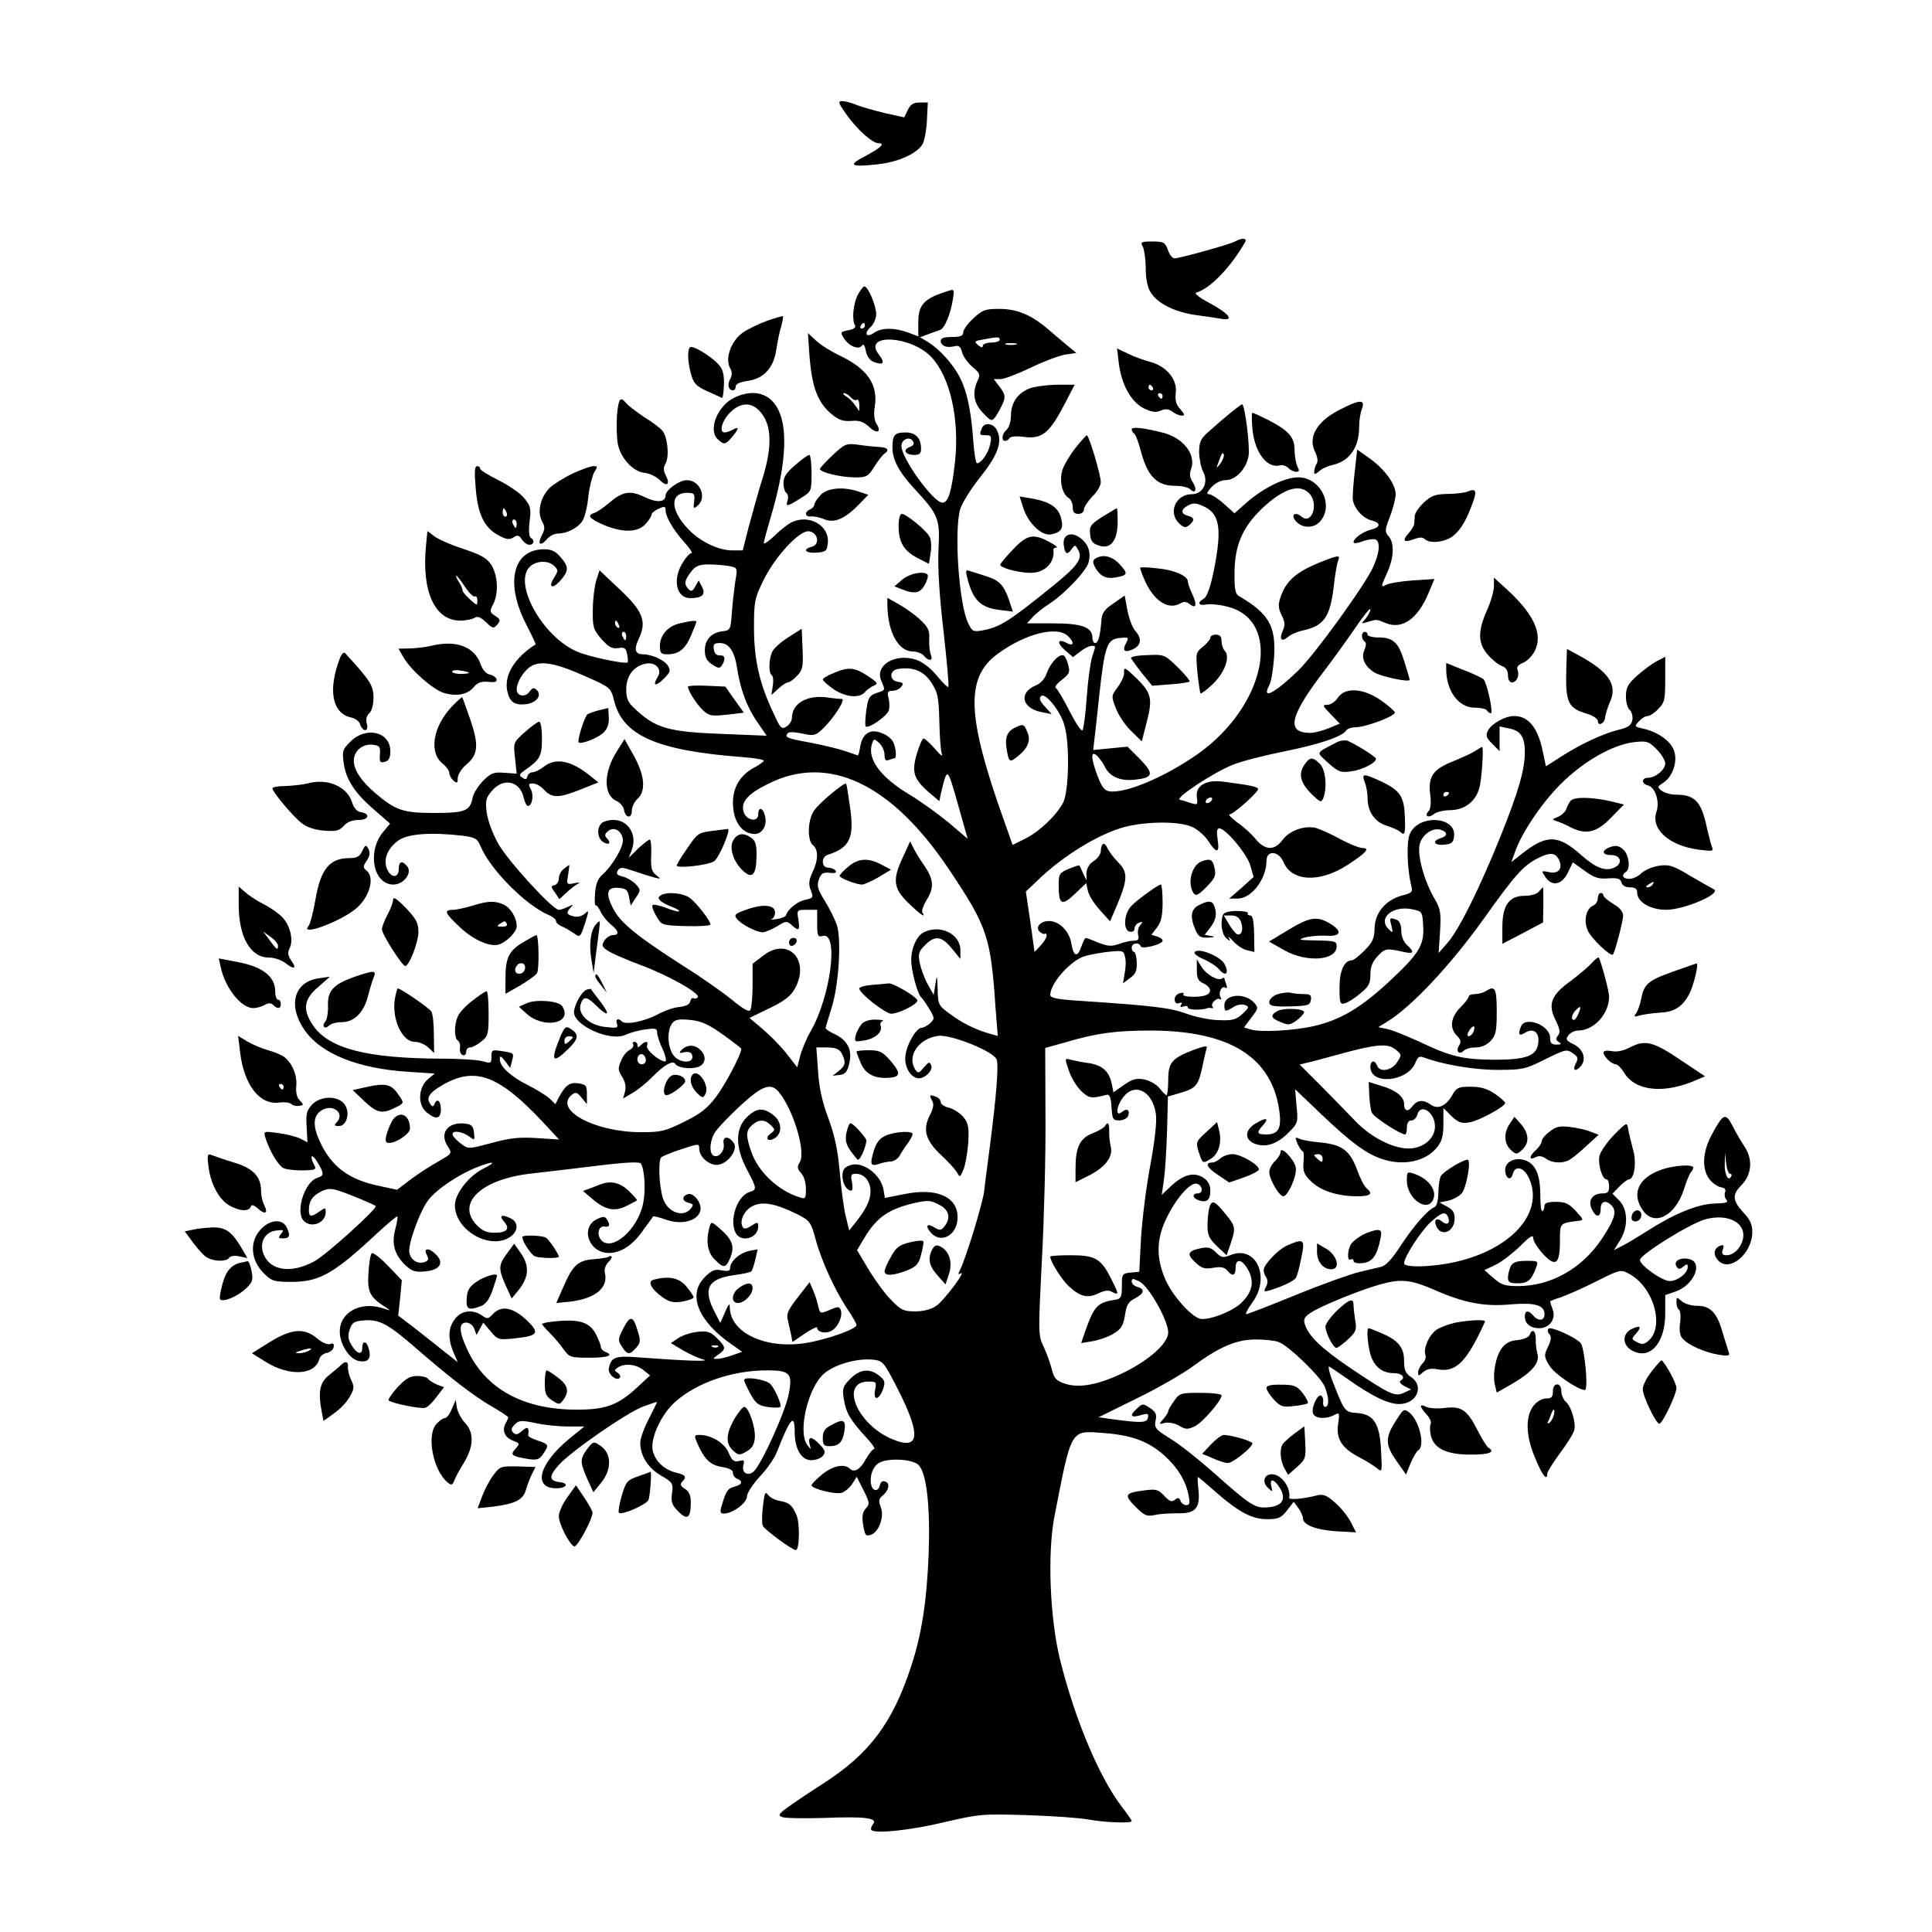 <?xml version="1.0" standalone="no"?>
<!DOCTYPE svg PUBLIC "-//W3C//DTD SVG 20010904//EN"
 "http://www.w3.org/TR/2001/REC-SVG-20010904/DTD/svg10.dtd">
<svg version="1.0" xmlns="http://www.w3.org/2000/svg"
 width="688pt" height="688pt" viewBox="0 0 688 688"
 preserveAspectRatio="xMidYMid meet">
<g transform="translate(0,688) scale(0.1,-0.1)"
fill="#000000" stroke="none">
<path d="M3016 6470 c37 -52 91 -100 112 -100 26 0 9 -16 -45 -45 -66 -34 -56
-41 43 -30 75 8 144 40 161 75 6 14 13 52 14 85 l3 60 -29 0 c-22 0 -33 -7
-42 -26 l-13 -27 -68 15 c-37 9 -82 22 -101 29 -18 8 -42 14 -52 14 -16 0 -14
-7 17 -50z"/>
<path d="M4400 6021 c-18 -11 -199 -61 -218 -61 -7 0 -18 14 -23 30 -10 27
-15 30 -55 30 -41 0 -44 -2 -34 -19 5 -11 10 -45 10 -76 0 -35 6 -68 17 -85
23 -39 81 -69 155 -81 35 -5 78 -11 95 -14 51 -9 32 17 -40 56 -36 19 -55 34
-47 37 49 14 122 89 174 180 8 14 -11 16 -34 3z"/>
<path d="M3054 5829 c-16 -33 -21 -89 -9 -108 4 -7 -6 -14 -24 -17 -29 -6 -29
-7 -15 -30 19 -28 53 -41 64 -24 4 7 10 0 13 -19 4 -20 15 -35 29 -40 34 -13
41 -3 18 26 -61 77 114 69 187 -9 67 -71 100 -221 84 -371 -12 -108 -24 -147
-45 -147 -32 0 -146 158 -146 202 0 23 29 36 41 17 6 -10 2 -16 -12 -21 -26
-10 -15 -28 17 -28 18 0 24 5 24 21 0 39 -19 59 -55 59 -39 0 -47 -9 -47 -54
0 -43 24 -88 77 -145 87 -94 93 -107 87 -218 -3 -65 3 -163 18 -291 12 -107
20 -196 17 -198 -2 -3 -21 16 -41 40 -21 26 -51 49 -72 56 -77 26 -151 -20
-125 -76 14 -33 15 -31 -18 -42 -25 -9 -30 -17 -36 -62 -4 -28 -5 -54 -2 -57
10 -9 76 37 82 57 3 10 3 30 -1 44 -5 21 -3 26 14 26 11 0 25 6 31 14 10 12 8
15 -11 18 -32 4 -32 42 1 46 53 8 91 -8 117 -48 23 -35 27 -51 29 -137 1 -54
5 -107 9 -118 4 -11 -7 -3 -24 18 -18 20 -36 37 -41 37 -5 0 -15 -24 -24 -54
-19 -65 -12 -89 41 -136 l39 -33 6 29 c23 94 22 94 60 -39 l35 -124 -68 58
c-38 31 -100 76 -137 98 -104 62 -153 127 -136 181 6 20 8 21 26 4 10 -9 19
-28 19 -42 0 -18 4 -23 16 -18 9 3 18 6 20 6 8 0 4 41 -6 59 -5 10 -22 24 -39
30 -40 17 -68 1 -77 -44 -3 -19 -7 -35 -9 -35 -1 0 -21 7 -44 15 -23 8 -78 21
-123 30 -88 16 -93 19 -84 33 4 6 23 6 52 0 41 -9 48 -8 71 14 39 36 86 108
71 109 -7 0 -32 2 -56 6 -70 8 -122 -23 -122 -74 0 -10 -9 -24 -19 -30 -17
-11 -22 -7 -44 42 -52 108 -71 192 -72 305 0 99 2 109 33 172 42 87 130 181
163 176 32 -4 40 -47 10 -55 -35 -9 -23 -24 17 -21 34 3 37 6 40 35 6 63 -69
104 -131 72 -12 -6 -39 -27 -59 -47 -21 -20 -38 -31 -38 -26 0 6 11 46 24 90
53 177 63 310 29 382 -29 62 -89 79 -158 46 -59 -28 -94 -114 -60 -147 21 -21
28 -21 47 1 29 33 32 45 10 33 -11 -6 -25 -11 -31 -11 -22 0 -10 42 19 71 41
41 85 38 117 -10 32 -47 31 -124 -4 -232 -14 -46 -35 -121 -47 -166 l-21 -83
-37 0 c-52 0 -120 34 -162 81 -60 65 -59 124 0 124 26 0 29 -3 26 -30 -4 -26
-2 -28 12 -16 35 29 9 91 -38 91 -27 0 -76 -35 -76 -55 0 -24 -32 -26 -75 -5
-51 25 -78 20 -126 -21 -19 -16 -42 -32 -51 -35 -29 -9 -21 -20 31 -43 67 -28
121 -28 149 2 12 13 22 28 22 34 0 5 11 15 25 21 21 10 25 9 25 -4 0 -24 28
-72 67 -115 19 -21 31 -39 25 -39 -6 0 -20 -15 -31 -34 -37 -59 -23 -126 27
-126 43 0 56 13 42 40 l-12 23 -12 -21 c-9 -17 -14 -20 -24 -10 -17 17 -15 31
9 62 16 21 29 26 63 26 24 0 57 -3 73 -6 30 -6 30 -6 21 -57 -4 -29 -10 -79
-12 -112 -4 -57 -6 -60 -33 -63 -40 -5 -63 -30 -63 -68 0 -25 7 -38 26 -50 22
-15 27 -15 35 -3 14 22 11 37 -8 35 -12 0 -19 7 -21 22 -3 18 1 22 22 22 32 0
52 -30 61 -90 11 -73 34 -137 71 -190 l34 -50 -147 6 c-202 7 -247 20 -320 88
-27 24 -33 38 -33 71 0 47 25 81 66 91 37 9 64 -18 46 -47 -20 -32 -7 -35 23
-5 22 22 24 28 13 46 -13 20 -57 40 -89 40 -28 0 -32 18 -14 56 29 61 14 98
-68 175 l-72 68 -12 -37 c-6 -20 -12 -67 -12 -104 -1 -62 2 -70 31 -104 25
-28 37 -35 59 -32 23 4 28 0 32 -21 3 -14 4 -28 2 -30 -8 -7 -142 21 -181 39
-124 54 -229 246 -166 303 23 21 66 22 86 1 14 -14 14 -17 0 -40 -24 -36 -7
-44 22 -11 30 35 30 49 0 83 -17 21 -33 28 -58 28 -112 0 -140 -119 -65 -266
20 -39 36 -72 34 -73 -73 -46 -112 -108 -101 -164 8 -40 25 -53 65 -49 38 4
60 31 41 50 -11 11 -16 9 -27 -6 -16 -21 -45 -15 -45 9 0 27 27 70 54 84 35
19 90 8 194 -39 86 -38 87 -39 99 -86 31 -124 153 -177 456 -200 42 -3 77 -9
77 -13 0 -3 -16 -15 -37 -26 -47 -26 -73 -69 -73 -123 0 -66 31 -111 77 -112
28 0 46 31 37 65 -7 30 -24 33 -24 4 0 -27 -40 -22 -51 7 -13 36 12 66 85 102
215 109 441 2 646 -305 136 -203 148 -239 165 -490 l8 -102 -29 8 c-52 15 -98
38 -141 70 -41 30 -43 33 -44 89 -2 51 -2 53 -8 18 l-6 -39 -22 39 c-12 22
-24 56 -28 76 -6 31 -3 41 19 62 35 36 59 33 95 -11 l31 -38 0 31 c0 59 -74
94 -132 63 -28 -15 -48 -69 -42 -115 5 -44 24 -106 33 -114 4 -3 17 -21 29
-41 21 -35 21 -37 4 -53 -10 -9 -24 -16 -30 -16 -19 0 -54 -60 -58 -101 -4
-40 20 -79 49 -79 23 1 50 29 43 46 -5 14 -9 13 -26 -7 -17 -21 -21 -22 -30
-9 -32 48 10 111 80 121 44 7 199 -55 209 -84 8 -20 -1 -132 -25 -317 -9 -69
-18 -136 -19 -150 -5 -44 -65 -240 -87 -284 -7 -13 -6 -16 2 -11 26 16 -60
-99 -87 -116 -17 -12 -46 -19 -74 -19 -41 0 -51 5 -83 38 -21 20 -57 69 -81
108 l-43 72 25 42 c45 75 86 104 180 126 45 10 57 10 85 -5 37 -18 45 -46 23
-76 -13 -17 -18 -18 -36 -7 -28 18 -36 7 -14 -18 37 -41 95 -8 95 55 0 73 -74
106 -188 83 l-71 -14 -5 31 c-11 55 -77 102 -120 85 -20 -7 -26 -17 -26 -38 0
-27 15 -52 32 -52 4 0 5 14 2 30 -6 26 -3 30 14 30 30 0 52 -27 52 -63 0 -31
-17 -66 -57 -115 l-19 -24 -13 54 c-7 29 -16 100 -21 158 -7 77 -18 128 -41
190 -22 59 -33 110 -36 168 l-6 82 34 0 c42 0 54 -8 64 -39 6 -19 2 -28 -16
-43 l-24 -19 25 3 c20 2 27 11 34 40 12 48 -5 83 -51 105 -18 8 -33 18 -33 22
0 3 10 35 21 71 26 81 36 244 19 296 -7 20 -26 59 -43 86 -25 41 -29 53 -21
76 8 22 15 26 38 24 18 -3 26 0 22 7 -4 6 -16 11 -27 11 -24 0 -26 38 -1 46
78 25 95 60 79 169 -6 44 -12 82 -14 84 -5 7 -97 -69 -115 -97 -22 -33 -24
-105 -3 -122 20 -16 19 -54 -2 -97 -13 -28 -14 -42 -6 -63 10 -26 9 -28 -18
-34 -28 -5 -63 -33 -70 -55 -2 -6 -17 -12 -34 -14 -16 -3 -24 -2 -17 0 6 2 12
13 12 23 0 27 -40 32 -98 12 -43 -15 -49 -19 -39 -33 15 -20 70 -49 93 -49 9
0 32 10 51 21 31 20 35 20 52 5 26 -24 30 -20 24 19 -6 35 -5 35 31 35 l36 0
0 -49 c0 -44 2 -49 20 -44 58 15 28 -215 -43 -339 -14 -24 -30 -62 -37 -86
l-11 -43 -39 50 c-21 27 -60 66 -85 87 l-46 39 72 35 c54 26 76 44 90 70 55
102 -25 185 -113 117 l-38 -29 0 -76 c0 -43 -4 -82 -8 -89 -5 -8 -26 4 -66 37
-32 26 -110 81 -174 121 -164 105 -223 153 -249 204 -28 55 -22 77 21 73 26
-2 32 -8 36 -33 l6 -30 18 28 c18 26 18 28 1 47 -10 11 -31 24 -46 28 -22 5
-26 10 -19 22 8 13 15 12 57 -2 26 -9 59 -19 73 -23 24 -6 24 -5 6 9 -16 13
-19 27 -17 71 1 30 -1 55 -5 55 -5 0 -23 -15 -42 -32 l-33 -33 11 29 c20 53
-13 106 -65 106 -17 0 -36 -5 -43 -12 -19 -19 -14 -56 8 -68 21 -11 27 -1 10
16 -8 8 -6 15 5 24 21 18 49 2 53 -29 4 -24 -36 -93 -73 -126 -16 -14 -24 -34
-26 -67 -2 -25 -1 -44 2 -42 3 2 11 -8 18 -23 6 -14 23 -34 36 -45 29 -23 32
-38 7 -38 -9 0 -23 -9 -30 -20 -10 -17 -9 -22 13 -36 13 -9 64 -31 112 -49
101 -37 216 -102 208 -116 -4 -5 -10 -7 -15 -4 -5 3 -10 -2 -12 -11 -2 -11
-15 -17 -38 -20 -19 -1 -56 -14 -81 -28 -47 -24 -112 -37 -125 -23 -13 13 -23
7 -17 -9 5 -15 0 -16 -43 -11 -54 6 -96 43 -87 78 9 32 22 32 54 0 45 -45 55
-38 17 12 -18 23 -33 43 -34 45 -1 1 -8 0 -16 -3 -17 -7 -41 -50 -44 -77 -4
-49 129 -109 184 -83 15 7 46 16 70 19 36 5 42 4 42 -11 0 -10 9 -37 20 -60
11 -24 14 -43 9 -43 -21 0 -70 42 -65 56 7 17 -6 18 -22 2 -9 -9 -12 -9 -12 0
0 7 -5 12 -11 12 -5 0 -8 -4 -4 -9 3 -6 -3 -15 -13 -20 -11 -6 -25 -23 -31
-40 -11 -25 -10 -33 4 -55 11 -17 15 -35 11 -52 l-7 -26 32 19 c18 10 51 36
73 59 43 43 72 59 81 45 8 -14 57 -20 82 -10 27 10 30 40 5 62 -20 18 -46 17
-65 -2 -10 -11 -8 -13 10 -8 13 3 24 -1 27 -8 13 -34 -46 -34 -68 0 -19 30
-21 85 -3 110 11 14 23 17 64 13 40 -4 65 -15 117 -52 36 -26 66 -49 66 -51 0
-19 -58 -129 -90 -171 -31 -41 -56 -61 -114 -89 -66 -33 -82 -37 -152 -37
-165 0 -313 79 -248 133 14 11 19 10 35 -10 l19 -23 0 35 c0 31 -3 35 -30 39
-31 5 -47 -7 -70 -50 l-12 -24 -21 20 c-12 11 -46 32 -76 47 -62 31 -101 67
-101 92 0 15 3 14 19 -6 l18 -24 6 24 c8 29 8 29 -37 36 -34 5 -36 4 -36 -20
0 -24 -2 -25 -32 -16 -18 5 -85 9 -148 9 -264 1 -399 36 -455 118 -38 56 -34
93 18 137 l42 37 -40 -6 c-87 -12 -111 -95 -52 -182 58 -86 191 -140 373 -151
l92 -6 -25 -21 c-34 -30 -36 -91 -4 -117 34 -28 51 -24 51 11 0 30 -14 41 -23
18 -4 -10 -8 -10 -15 1 -15 21 -4 39 42 66 118 69 203 37 365 -137 l52 -56
-78 5 c-62 4 -95 1 -161 -17 -83 -22 -84 -23 -110 -3 -14 10 -28 25 -30 31 -5
17 30 15 57 -4 22 -16 22 -16 19 12 -2 22 -9 30 -27 32 -64 10 -99 -32 -66
-81 16 -25 15 -25 -37 -55 -29 -16 -73 -45 -98 -64 l-46 -35 -60 13 c-111 22
-174 69 -215 159 -26 56 -24 91 5 110 41 27 87 -10 54 -43 -9 -9 -7 -12 9 -12
30 0 42 54 17 81 -25 28 -84 26 -113 -5 -19 -21 -22 -33 -19 -79 l3 -55 -25
13 c-14 7 -49 16 -79 20 -52 7 -53 7 -46 -16 14 -46 45 -98 63 -108 10 -6 42
-9 70 -9 45 1 50 3 41 19 -18 34 -9 44 11 11 25 -41 25 -49 -1 -57 -45 -15
-78 -122 -47 -153 27 -27 78 -7 78 31 0 17 -2 17 -22 3 -29 -21 -38 -20 -38 3
0 33 11 51 42 67 24 12 36 13 66 3 33 -10 123 -48 130 -54 8 -7 -177 -175
-219 -197 -81 -44 -156 -34 -180 25 -17 41 4 81 46 85 25 3 27 2 16 -12 -12
-14 -10 -16 8 -16 23 0 26 11 11 41 -17 31 -63 25 -95 -13 -37 -44 -31 -106
14 -152 30 -29 36 -31 104 -31 96 1 148 31 300 173 38 35 70 62 72 60 2 -2 -1
-21 -7 -44 -14 -52 -4 -89 32 -126 25 -24 36 -29 71 -26 53 4 71 28 45 57 -25
28 -51 29 -36 2 8 -16 6 -21 -10 -26 -23 -7 -46 7 -52 33 -7 27 36 147 67 188
30 39 107 91 173 117 60 24 75 21 23 -5 -51 -25 -101 -89 -101 -130 0 -90 127
-162 198 -112 27 19 29 50 3 64 -32 17 -46 12 -27 -9 24 -27 12 -41 -33 -41
-28 0 -44 7 -64 28 -74 78 19 164 197 183 50 6 156 18 236 28 96 12 147 14
152 8 14 -22 18 -96 8 -144 -20 -94 -113 -173 -150 -128 -16 20 -8 51 13 47
18 -3 21 6 8 26 -6 10 -13 11 -34 1 -63 -29 -30 -123 43 -121 43 1 85 29 121
82 18 25 34 46 35 48 1 2 23 -3 47 -12 80 -27 148 16 112 70 -9 14 -23 24 -32
22 -25 -5 -26 -25 -2 -31 19 -5 20 -8 9 -21 -27 -34 -83 -13 -99 36 -14 44
-18 135 -6 147 6 4 38 18 73 29 61 20 62 20 62 1 0 -29 37 -61 67 -57 35 4 71
53 57 76 -18 28 -42 27 -37 -1 5 -25 -19 -53 -37 -42 -16 10 -12 57 8 85 9 14
49 56 89 93 76 70 107 82 135 50 53 -63 99 -216 76 -252 -10 -16 -9 -23 5 -39
10 -10 17 -35 17 -56 0 -34 -2 -37 -22 -30 -76 23 -148 91 -172 161 -21 60
-20 76 2 96 24 22 46 21 67 0 16 -16 16 -17 -1 -30 -22 -16 -9 -31 14 -17 29
18 27 59 -4 83 -36 28 -60 26 -95 -8 -41 -41 -41 -107 1 -186 36 -68 36 -72 9
-80 -44 -14 -73 -100 -49 -146 20 -36 80 -18 80 23 0 17 -2 17 -24 3 -17 -11
-26 -13 -31 -5 -13 21 5 60 35 75 35 18 83 9 161 -30 43 -22 47 -27 64 -90 20
-75 71 -186 115 -250 16 -24 30 -48 30 -54 0 -14 -106 -52 -182 -64 -141 -22
-266 36 -269 125 0 19 -4 16 -17 -15 l-17 -38 -17 33 c-47 87 -29 124 66 137
31 4 59 10 62 14 3 3 9 22 14 42 l8 36 -31 -6 c-33 -7 -67 -37 -67 -61 0 -10
-8 -12 -30 -8 -24 5 -35 1 -60 -24 -63 -63 -24 -158 99 -242 l34 -24 -34 -12
c-19 -7 -43 -13 -54 -13 -18 -1 -18 0 3 15 28 20 28 26 -5 59 -24 23 -34 26
-69 22 -22 -2 -53 -12 -68 -22 l-27 -18 42 -25 c24 -14 56 -29 73 -33 31 -9
-64 -5 -229 7 -85 7 -99 1 -107 -40 -3 -20 26 -45 39 -33 4 5 1 12 -7 18 -13
8 -13 10 0 19 24 16 66 12 91 -9 l24 -19 -44 -41 c-70 -65 -113 -81 -217 -81
-191 0 -325 74 -390 214 -30 64 -31 96 -4 96 12 0 24 -9 29 -22 l8 -22 12 22
12 22 26 -31 c26 -31 29 -31 87 -25 84 9 90 19 39 67 -48 44 -89 51 -118 19
-16 -17 -20 -18 -38 -5 -33 23 -73 19 -96 -11 -25 -31 -27 -71 -6 -120 l15
-35 -53 42 c-28 23 -76 60 -105 83 l-54 41 7 63 6 63 -50 52 c-27 28 -53 48
-57 44 -5 -4 -10 -37 -12 -72 -4 -67 5 -85 64 -122 16 -11 15 -11 -9 -3 -81
28 -157 -12 -157 -82 0 -44 33 -96 65 -104 34 -8 48 6 39 40 -7 31 -24 35 -24
5 0 -27 -21 -20 -40 14 -11 19 -12 33 -4 54 8 24 16 28 51 31 53 4 85 -13 175
-91 123 -107 210 -175 275 -213 35 -20 63 -39 63 -41 0 -2 -4 -13 -10 -23 -13
-25 -2 -50 28 -61 23 -9 24 -10 8 -28 -20 -22 -15 -26 40 -36 37 -6 44 -3 58
17 22 31 21 35 -19 48 -19 6 -34 14 -34 18 4 29 -2 34 -21 17 -16 -14 -23 -16
-32 -7 -9 9 -8 16 5 29 15 15 23 16 75 5 32 -7 84 -12 115 -12 l58 0 -53 -43
c-109 -89 -132 -177 -47 -177 37 0 47 18 12 22 -38 4 -39 21 -4 60 42 48 241
186 301 209 28 10 50 18 50 16 0 -1 -14 -29 -30 -61 -17 -32 -30 -70 -30 -83
0 -47 27 -90 73 -117 43 -25 45 -29 40 -64 -4 -31 0 -42 23 -65 32 -32 44 -23
44 33 0 25 -6 39 -21 48 -16 10 -18 17 -10 25 17 17 13 25 -19 32 -44 10 -78
42 -86 81 -8 44 32 130 82 173 77 68 203 111 326 111 81 0 91 -11 77 -83 -11
-62 -99 -256 -126 -278 -20 -17 -42 -4 -36 22 5 19 3 21 -16 16 -17 -4 -24 1
-36 29 -14 35 -62 64 -104 64 -19 0 -19 -3 -9 -27 26 -60 47 -80 88 -87 26 -4
40 -11 40 -21 0 -9 7 -18 15 -21 22 -9 18 -21 -9 -28 -24 -6 -31 -16 -46 -68
-7 -23 -5 -28 8 -28 31 0 82 38 82 61 0 12 21 44 46 71 25 26 52 65 60 86 49
124 64 141 64 72 0 -60 24 -100 59 -100 16 0 34 7 41 15 11 13 9 20 -10 40
-29 31 -44 32 -37 2 6 -21 6 -21 -8 -3 -35 47 2 204 59 254 38 33 118 56 175
50 31 -3 38 -9 69 -68 104 -195 104 -259 -1 -215 -126 53 -188 205 -84 205 28
0 29 -2 23 -31 -7 -39 15 -35 29 5 8 24 6 31 -14 47 -34 27 -68 24 -103 -11
-27 -27 -29 -34 -23 -73 8 -49 23 -74 78 -134 22 -23 35 -43 30 -43 -5 0 -18
-16 -29 -35 -20 -38 -42 -51 -58 -35 -19 19 -61 10 -99 -21 -20 -17 -37 -34
-37 -38 0 -13 86 -34 108 -27 11 4 28 18 37 32 l16 25 24 -48 c22 -43 23 -49
8 -65 -11 -12 -14 -28 -10 -54 7 -43 9 -46 30 -39 27 11 46 63 34 96 -9 23 -8
31 4 41 24 19 30 45 12 52 -10 4 -17 -1 -20 -14 -6 -24 -26 -21 -31 4 -6 30 7
65 29 77 34 18 119 13 140 -8 29 -29 42 -148 36 -318 -7 -170 -25 -285 -62
-398 -66 -202 -148 -312 -313 -418 -53 -34 -112 -74 -131 -88 -29 -22 -31 -26
-15 -32 11 -4 77 -5 147 -3 147 6 194 0 176 -22 -6 -8 -9 -17 -6 -21 14 -14
139 -1 260 28 125 29 136 30 296 25 91 -3 190 -10 220 -16 55 -10 151 -14 151
-5 0 3 -16 26 -36 52 -79 104 -164 304 -218 518 -37 146 -47 382 -21 515 61
313 56 306 172 297 101 -7 161 -29 218 -79 48 -43 78 -91 88 -145 5 -26 3 -33
-9 -33 -8 0 -17 7 -20 15 -5 12 -9 13 -20 4 -11 -9 -19 -6 -38 14 -20 22 -29
25 -67 20 -74 -9 -78 -16 -36 -58 33 -33 41 -36 70 -30 17 4 53 6 79 6 64 -2
82 17 76 81 -3 26 -4 48 -2 48 2 0 27 -21 56 -47 86 -76 135 -103 189 -103 41
0 51 4 72 31 l24 31 17 -23 c9 -13 16 -29 16 -36 0 -23 45 -41 117 -46 l72 -4
-19 37 c-10 20 -35 51 -56 69 -29 26 -42 31 -63 26 -49 -13 -102 -17 -100 -9
6 37 -28 84 -62 84 -27 0 -36 -28 -14 -48 17 -16 17 -16 12 6 -7 31 13 24 33
-11 21 -38 4 -61 -46 -65 -46 -3 -60 6 -195 126 -52 46 -120 100 -152 119 -53
33 -57 39 -52 64 5 22 1 31 -20 45 -24 16 -27 16 -45 -1 -29 -26 -25 -35 11
-25 26 8 30 6 27 -8 -4 -19 -21 -20 -120 -7 l-56 8 136 67 c76 37 166 89 201
115 93 69 155 95 223 95 31 0 68 -4 81 -9 37 -14 148 -122 164 -158 16 -39 17
-73 2 -73 -5 0 -9 8 -7 18 1 9 -2 19 -7 22 -13 7 -37 -44 -29 -64 7 -18 46
-21 75 -5 19 10 20 8 14 -33 -8 -53 15 -87 78 -119 23 -12 50 -29 61 -38 18
-15 18 -13 14 61 -4 98 -26 132 -85 136 -44 3 -45 5 -86 109 -14 35 -19 60
-13 56 6 -3 38 -25 71 -48 84 -59 139 -85 178 -85 62 0 90 64 42 96 -20 13
-25 25 -25 58 0 49 -22 74 -84 100 -21 9 -40 16 -42 16 -10 0 -2 -74 10 -105
16 -37 42 -55 80 -55 28 0 42 -15 25 -26 -8 -4 -4 -11 12 -20 l24 -12 -26 -12
c-32 -15 -50 -6 -196 92 -101 69 -144 111 -157 154 -5 17 0 26 26 42 41 25
177 80 243 98 75 21 109 17 194 -20 105 -46 178 -60 272 -51 86 7 119 -3 119
-35 0 -24 -22 -26 -40 -5 -17 20 -30 19 -30 -3 0 -26 20 -42 51 -42 37 0 61
33 48 67 -5 13 -9 26 -9 28 0 2 17 9 38 15 20 7 77 32 125 56 83 42 89 44 116
29 88 -45 130 -187 72 -239 -16 -14 -23 -15 -41 -6 -21 11 -21 12 -4 31 22 25
15 31 -16 16 -34 -17 -33 -57 1 -76 64 -36 119 25 119 132 l0 65 35 12 c66 22
102 103 51 116 -32 8 -58 -7 -46 -26 7 -11 11 -11 24 -1 13 11 16 11 16 -1 0
-22 -36 -50 -64 -50 -27 0 -106 56 -106 75 0 19 174 127 230 144 83 24 151
-12 136 -72 -8 -31 -33 -55 -57 -55 -16 0 -19 5 -14 20 5 15 3 18 -9 14 -23
-9 -27 -31 -8 -52 40 -45 122 23 122 101 0 25 -8 44 -29 66 -42 45 -44 66 -10
100 38 39 42 94 9 141 -9 14 -27 44 -39 68 -26 51 -34 48 -75 -28 -33 -61 -37
-121 -9 -159 11 -14 29 -27 41 -29 14 -2 19 -8 15 -18 -3 -8 -1 -20 5 -27 8
-9 -2 -12 -43 -13 -59 -2 -141 -35 -238 -97 -30 -19 -69 -43 -87 -52 l-33 -17
22 35 c30 48 28 111 -3 142 l-24 24 25 26 c14 14 29 25 33 25 20 0 29 61 15
107 -7 27 -15 59 -17 73 -4 24 -5 24 -50 -21 -25 -26 -48 -59 -52 -74 -7 -29
9 -85 25 -85 5 0 9 -11 9 -25 0 -20 -5 -25 -24 -25 -35 0 -52 -25 -38 -55 15
-32 32 -32 32 0 0 27 18 33 38 13 21 -21 13 -49 -34 -120 -71 -106 -181 -168
-299 -168 -46 0 -60 5 -87 29 l-32 28 40 19 c21 10 60 40 87 66 36 36 47 43
47 28 0 -10 16 -35 35 -56 45 -48 60 -36 60 47 0 64 -1 63 63 71 23 3 23 3 -7
36 -24 26 -37 32 -70 32 -29 0 -41 -4 -41 -14 0 -8 -3 -17 -7 -19 -5 -3 -8 23
-8 57 0 73 -17 111 -54 124 -36 12 -71 -5 -71 -34 0 -30 20 -42 27 -15 8 32
39 25 57 -13 57 -121 -58 -254 -261 -300 -84 -19 -183 -21 -183 -5 0 23 62
118 96 148 39 35 52 38 61 16 8 -22 -4 -30 -22 -15 -18 15 -30 7 -21 -15 16
-42 66 -23 66 26 0 21 -7 32 -27 42 l-27 15 31 6 c17 4 39 16 48 26 17 19 35
120 21 120 -17 0 -86 -42 -95 -58 -5 -9 -9 -37 -9 -62 -1 -27 -6 -46 -14 -49
-22 -7 -79 -73 -122 -140 -27 -42 -50 -67 -66 -72 -14 -3 -50 -12 -80 -19 -30
-7 -131 -43 -224 -81 -93 -38 -173 -69 -178 -69 -4 0 5 19 22 42 66 91 12 206
-79 168 -26 -10 -32 -9 -51 10 -17 17 -28 20 -53 15 -48 -10 -52 -21 -21 -50
23 -22 34 -25 64 -20 27 5 40 2 50 -9 18 -23 30 -20 30 9 0 36 24 31 45 -8 23
-43 14 -80 -26 -118 -34 -32 -120 -63 -147 -55 -33 11 -94 79 -120 135 -36 79
-35 149 3 225 37 75 87 129 109 120 20 -8 21 -34 1 -34 -22 0 -18 -18 5 -25
28 -9 40 2 40 35 0 20 -8 35 -25 46 -33 21 -70 12 -114 -29 l-34 -32 8 55 c4
30 9 109 11 175 l3 120 41 12 c59 17 67 27 81 91 6 31 14 62 16 70 4 9 -9 7
-47 -7 -77 -30 -90 -44 -90 -108 0 -29 -3 -53 -6 -53 -3 0 -15 11 -25 25 -11
13 -35 27 -55 31 -28 5 -42 1 -72 -20 l-37 -26 -6 30 c-9 45 -34 67 -82 74
-23 3 -52 9 -64 12 -22 6 -22 6 -7 -38 8 -25 28 -58 44 -73 28 -27 36 -28 90
-14 11 3 16 -7 18 -43 3 -44 5 -48 28 -48 13 0 27 7 31 15 8 22 -4 30 -22 15
-24 -20 -20 22 6 54 41 52 103 20 115 -60 4 -28 -3 -91 -20 -185 -15 -79 -29
-196 -33 -260 l-6 -118 -31 -3 c-30 -3 -31 -5 -31 -48 0 -37 -3 -45 -20 -48
-67 -10 -78 -21 -111 -114 l-14 -41 42 7 c23 4 57 16 74 27 27 16 34 29 40 65
5 36 12 48 35 60 34 17 37 34 9 41 -11 3 -20 12 -20 19 0 12 4 12 28 0 34 -18
102 -139 102 -181 0 -37 -63 -95 -152 -140 -91 -45 -162 -60 -214 -43 -34 11
-40 19 -49 53 -5 22 -19 58 -29 80 -19 39 -19 49 -6 305 8 146 14 376 13 511
l-1 247 72 20 c111 33 180 42 305 42 281 -1 431 -95 457 -288 8 -61 -4 -82
-47 -82 -33 0 -36 6 -12 32 24 27 12 30 -26 7 -40 -24 -40 -59 0 -73 38 -13
77 0 117 40 34 34 35 37 29 95 l-5 60 92 -88 c103 -98 157 -139 213 -159 79
-28 160 -11 201 41 17 21 22 41 22 83 l0 56 29 -29 c25 -23 36 -27 63 -22 34
5 127 56 128 69 0 4 -17 19 -37 33 -27 18 -51 25 -86 25 -43 0 -50 -3 -65 -29
-22 -40 -52 -53 -77 -35 -26 19 -48 17 -65 -5 -16 -23 -30 -18 -30 8 0 25 -29
49 -81 64 l-45 14 2 -46 c1 -25 5 -54 9 -63 6 -16 102 -78 119 -78 3 0 6 11 6
25 0 16 6 25 16 25 9 0 18 9 21 20 11 43 63 9 63 -41 0 -44 -42 -79 -94 -79
-56 0 -134 40 -188 96 -24 25 -78 81 -121 124 l-79 79 29 7 c15 3 66 17 113
30 132 36 171 39 199 17 23 -19 23 -20 6 -46 -19 -30 -62 -37 -71 -12 -8 21
-24 19 -24 -4 0 -67 134 -54 161 16 7 18 14 23 27 18 65 -25 178 -45 263 -45
89 0 100 2 166 35 81 40 82 40 107 22 15 -11 17 -17 7 -35 -13 -25 0 -30 19
-8 20 25 8 60 -26 77 -27 13 -30 18 -19 32 7 9 22 17 34 17 57 0 111 59 111
121 0 20 -29 127 -37 139 -2 2 -14 -7 -26 -21 -12 -13 -45 -41 -73 -62 -70
-50 -83 -83 -55 -139 16 -32 18 -45 9 -56 -9 -10 -8 -16 3 -23 11 -7 9 -9 -8
-9 -18 0 -23 6 -23 24 0 45 -89 79 -104 40 -11 -27 -7 -35 13 -23 30 20 53 4
49 -33 -4 -48 -41 -62 -158 -62 -110 1 -154 11 -265 64 -44 20 -95 41 -113 45
l-34 7 31 19 c87 53 225 200 344 366 111 156 142 191 194 217 42 21 60 20 73
-3 17 -32 2 -54 -33 -47 -29 6 -29 5 -14 -17 23 -35 59 -29 80 15 l18 37 42
-30 c34 -25 50 -30 84 -27 33 2 43 -1 47 -14 2 -11 14 -18 30 -18 19 0 26 -5
26 -19 0 -33 47 -61 103 -61 65 0 199 58 170 73 -10 5 -48 27 -86 49 -58 35
-73 40 -108 35 -23 -3 -51 -15 -63 -26 -12 -12 -32 -21 -44 -21 -23 0 -30 14
-12 25 17 11 11 61 -9 79 -15 14 -26 16 -45 10 -34 -12 -33 -29 1 -29 36 0 43
-31 11 -45 -31 -14 -65 -1 -115 43 -84 75 -124 77 -214 6 l-37 -29 12 33 c23
69 94 174 161 242 81 82 187 143 264 152 46 5 52 3 80 -25 17 -17 31 -40 31
-51 0 -22 -35 -51 -62 -51 -23 0 -23 -21 0 -27 26 -6 43 -57 31 -93 -22 -62
44 -122 151 -136 49 -6 53 -6 46 11 -4 10 -11 39 -17 64 -20 97 -43 121 -112
121 -18 0 -40 7 -50 14 -16 13 -16 14 7 29 34 23 52 79 36 117 -14 34 -59 64
-108 75 -32 7 -33 8 -16 26 9 10 23 19 31 19 8 0 25 11 38 25 22 22 25 32 25
105 l0 81 -31 -16 c-16 -9 -48 -32 -70 -52 -32 -29 -39 -42 -39 -73 0 -21 6
-43 14 -49 7 -6 11 -22 9 -35 -4 -19 -15 -27 -49 -35 -57 -14 -135 -51 -204
-95 l-55 -35 -11 52 c-17 85 -51 127 -102 127 -32 0 -79 -26 -93 -51 -9 -18
-7 -26 15 -48 l26 -26 0 44 0 44 33 -7 c42 -8 57 -30 57 -84 0 -63 -23 -142
-86 -299 -74 -184 -146 -329 -187 -378 l-34 -39 5 76 c4 69 2 81 -21 120 -35
60 -60 151 -52 189 8 36 46 63 75 54 26 -8 26 -22 0 -30 -32 -10 -23 -27 13
-23 26 2 33 8 35 30 8 72 -129 79 -158 7 -12 -28 -9 -123 5 -181 7 -24 4 -28
-32 -37 -59 -16 -97 -62 -98 -116 -1 -37 -7 -51 -36 -80 -19 -19 -39 -35 -45
-35 -27 0 -44 -37 -44 -97 0 -55 2 -61 19 -56 10 2 35 18 55 35 30 24 36 36
36 67 0 27 7 46 25 65 26 28 32 30 88 17 41 -10 47 -3 17 24 -12 11 -20 31
-20 50 0 21 -6 35 -16 39 -25 10 -27 8 -19 -21 6 -26 5 -27 -10 -12 -40 39 14
85 83 71 37 -8 37 -8 40 -60 4 -69 -15 -99 -125 -201 -98 -91 -172 -134 -264
-155 -73 -17 -193 -23 -226 -12 l-23 7 26 35 c25 33 26 35 10 53 -33 37 -106
31 -106 -9 0 -24 4 -24 33 -6 12 8 30 11 40 7 16 -6 16 -9 -8 -31 -22 -21 -36
-25 -83 -23 -31 0 -84 11 -117 23 -58 21 -113 28 -382 46 -78 5 -103 10 -103
21 0 36 57 106 108 132 12 7 51 15 87 20 63 7 66 7 71 -16 4 -13 3 -39 -1 -59
l-6 -36 25 19 c20 14 25 26 24 56 -1 20 -5 37 -10 37 -4 0 -8 7 -8 15 0 17 26
21 32 5 4 -12 78 7 78 20 0 5 -9 12 -20 15 l-20 6 20 26 c15 20 20 41 20 89 0
35 -3 64 -6 64 -10 0 -88 -57 -107 -78 -25 -28 -28 -85 -4 -90 10 -2 17 3 17
11 0 8 7 18 16 21 14 5 15 4 4 -9 -7 -8 -10 -24 -7 -35 4 -15 0 -20 -16 -20
-11 0 -35 -5 -53 -12 -26 -9 -39 -8 -73 5 -23 10 -43 17 -45 17 -2 0 -9 -13
-15 -30 -14 -41 -28 -38 -36 10 -7 44 -43 80 -80 80 -31 0 -50 -23 -32 -39 8
-6 16 -9 19 -6 2 3 5 -1 5 -8 0 -6 -10 -22 -22 -35 l-21 -22 -15 107 -16 108
39 37 c92 90 220 168 313 193 76 20 192 21 238 1 20 -8 46 -31 59 -50 30 -47
42 -45 34 4 -4 28 -3 40 6 40 22 0 97 -89 110 -131 l12 -42 -43 -39 -44 -38
30 0 c50 0 103 70 103 135 0 38 43 35 60 -4 29 -71 129 -76 229 -11 66 43 81
60 53 60 -11 0 -46 14 -78 31 -32 18 -71 35 -86 40 -40 11 -95 -8 -120 -41
-29 -40 -62 -39 -96 1 -14 18 -44 45 -66 60 -21 16 -34 29 -27 29 13 0 101 78
101 90 0 8 -29 14 -122 26 -63 9 -102 -14 -96 -56 4 -26 2 -27 -21 -20 -14 5
-32 10 -40 12 -19 5 120 97 188 124 31 13 114 34 184 48 125 25 208 53 221 75
4 6 19 11 33 11 37 0 144 41 140 53 -2 6 -25 26 -51 44 -63 43 -127 46 -152 8
-9 -14 -26 -25 -37 -25 -19 0 -18 -3 12 -34 l32 -33 -41 -17 c-22 -9 -51 -16
-64 -16 -88 0 -74 60 52 224 25 33 72 97 104 144 32 47 58 80 58 72 0 -7 -8
-22 -17 -33 -17 -19 -17 -19 7 -12 33 10 31 10 65 -4 58 -24 114 15 152 107
l21 50 -76 -5 c-43 -3 -85 -10 -94 -15 -22 -11 -22 -10 2 43 24 53 26 106 5
129 -14 16 -14 23 5 71 11 30 20 65 20 79 0 35 -39 89 -92 127 l-45 32 -8 -72
c-5 -40 -8 -85 -8 -100 0 -32 34 -73 69 -81 32 -8 30 -24 -3 -32 -29 -7 -63
-31 -63 -45 0 -5 12 -4 26 1 14 6 34 10 45 10 25 0 25 -41 -1 -99 -30 -66
-206 -309 -267 -369 -85 -82 -132 -106 -103 -52 7 13 14 57 17 99 7 111 -18
155 -123 217 -16 9 -18 23 -18 85 1 98 29 162 99 229 76 71 134 89 168 52 34
-37 8 -112 -28 -82 -21 18 -39 9 -23 -13 21 -28 64 -31 88 -5 52 57 3 158 -77
158 -48 0 -123 -37 -183 -89 l-44 -39 -38 34 c-21 19 -45 34 -53 34 -10 0 -7
7 9 25 14 15 34 25 50 25 36 0 73 39 82 85 6 33 -13 185 -23 185 -6 0 -84 -65
-124 -102 -24 -21 -29 -35 -29 -70 1 -24 7 -54 14 -67 21 -38 0 -81 -40 -81
-58 0 -86 -67 -44 -105 16 -15 22 -15 35 -5 20 17 19 27 -5 33 -26 7 -26 23 1
37 16 9 28 9 50 -1 63 -26 72 -78 41 -233 -12 -58 -24 -91 -35 -98 -25 -14
-20 -26 8 -21 13 3 47 0 74 -7 200 -48 141 -351 -102 -524 -116 -82 -259 -143
-317 -134 -16 2 -27 16 -41 53 -24 63 -26 93 -4 75 8 -7 21 -24 28 -38 17 -37
54 -54 105 -49 69 7 73 20 22 73 l-45 45 -61 -6 -61 -6 3 28 c2 15 11 93 19
172 19 171 27 195 73 199 31 3 33 2 22 -18 -15 -28 -6 -36 25 -22 29 14 32 38
8 65 -10 10 -22 43 -28 72 l-10 54 -40 -28 c-32 -21 -41 -34 -43 -61 -4 -53
-11 -80 -22 -80 -6 0 -10 9 -10 19 0 37 -37 51 -139 51 l-94 0 19 21 c10 12
39 35 64 51 54 36 128 115 136 144 10 37 0 66 -29 88 -33 25 -64 12 -59 -25 4
-32 12 -37 27 -16 13 18 14 18 25 -3 16 -29 -2 -55 -91 -127 -156 -126 -187
-146 -250 -158 -34 -6 -37 -4 -52 27 -32 67 -50 324 -28 404 6 21 38 73 71
114 63 79 80 125 61 166 -12 27 -46 32 -55 8 -9 -23 -8 -24 15 -24 19 0 21 -4
15 -32 -6 -31 -32 -68 -47 -68 -4 0 -10 35 -13 78 -8 111 -23 179 -47 226 -24
48 -72 101 -113 127 l-30 18 30 11 c16 6 35 13 42 15 16 6 37 57 45 108 6 36
5 38 -16 31 -87 -27 -107 -48 -107 -113 l0 -49 -37 14 c-51 18 -94 17 -120 -1
-28 -20 -38 -3 -13 20 11 10 20 31 20 46 0 31 -29 99 -42 99 -4 0 -15 -14 -24
-31z m26 -109 c0 -5 -5 -10 -11 -10 -5 0 -7 5 -4 10 3 6 8 10 11 10 2 0 4 -4
4 -10z m1265 -492 c-10 -13 -14 -16 -11 -8 3 8 9 24 13 35 4 11 8 14 11 7 2
-6 -4 -22 -13 -34z m-2141 -574 c3 -8 2 -12 -4 -9 -6 3 -10 10 -10 16 0 14 7
11 14 -7z m26 -39 c0 -8 -2 -15 -4 -15 -2 0 -6 7 -10 15 -3 8 -1 15 4 15 6 0
10 -7 10 -15z m1574 -1 c23 -22 20 -37 -5 -24 -33 18 -37 1 -6 -26 l28 -24 26
20 c14 11 32 20 39 20 17 0 17 3 3 -40 -6 -19 -15 -83 -19 -142 -4 -59 -11
-112 -15 -118 -4 -6 -24 24 -46 67 -21 42 -44 80 -49 83 -6 3 4 16 21 29 25
19 30 27 24 49 -3 15 -10 31 -15 36 -13 13 -47 -20 -62 -60 -7 -21 -22 -38
-40 -45 -62 -26 -49 -82 22 -95 l35 -7 -24 27 c-17 18 -22 29 -14 37 15 15 71
-55 84 -106 19 -67 15 -234 -5 -273 -24 -46 -84 -103 -136 -129 l-44 -22 -29
82 c-135 377 -140 513 -25 598 99 73 214 102 252 63z m511 -584 c-3 -5 -11
-10 -16 -10 -6 0 -7 5 -4 10 3 6 11 10 16 10 6 0 7 -4 4 -10z m1570 -300 c-3
-5 -12 -10 -18 -10 -7 0 -6 4 3 10 19 12 23 12 15 0z m-266 -464 c-8 -17 -15
-22 -20 -15 -3 6 1 19 10 29 21 22 24 18 10 -14z m-3319 -162 c0 -8 -7 -14
-15 -14 -15 0 -21 21 -9 33 10 9 24 -2 24 -19z m3861 -404 c6 0 7 -5 3 -11
-11 -18 -24 12 -22 51 l1 35 4 -37 c2 -21 9 -38 14 -38z m-3604 -616 c-3 -3
-12 -4 -19 -1 -8 3 -5 6 6 6 11 1 17 -2 13 -5z"/>
<path d="M3613 4288 c-28 -14 -36 -37 -27 -83 7 -40 11 -41 40 -17 35 28 46
57 32 86 -12 29 -14 29 -45 14z"/>
<path d="M3466 5746 c-20 -18 -36 -41 -36 -50 0 -12 -10 -16 -40 -16 -28 0
-40 -4 -40 -14 0 -18 22 -26 49 -19 15 4 22 -1 27 -21 3 -14 20 -38 36 -52 27
-22 30 -28 19 -50 -20 -44 -13 -81 20 -115 29 -30 31 -30 44 -13 8 11 19 32
26 47 10 24 9 32 -10 58 l-22 29 24 0 c13 0 60 18 106 40 45 22 101 43 123 47
l41 6 -24 20 c-13 10 -44 37 -69 58 -65 57 -116 79 -182 79 -50 0 -60 -4 -92
-34z m94 -76 c0 -5 -13 -10 -30 -10 -16 0 -30 -5 -30 -11 0 -8 -6 -7 -17 2
-15 13 -13 15 18 20 53 10 59 10 59 -1z m58 -17 c-10 -2 -26 -2 -35 0 -10 3
-2 5 17 5 19 0 27 -2 18 -5z"/>
<path d="M2730 5737 c-30 -11 -69 -30 -87 -43 -40 -30 -61 -90 -44 -123 9 -15
9 -27 1 -41 -11 -21 -6 -40 11 -40 5 0 9 6 9 14 0 9 16 16 45 20 57 9 91 48
100 114 4 26 11 62 17 80 5 18 8 35 6 36 -1 1 -28 -6 -58 -17z"/>
<path d="M2883 5607 c9 -105 28 -157 74 -198 28 -24 43 -30 74 -28 29 3 44 -3
64 -21 28 -27 46 -19 26 11 -8 14 -10 35 -6 60 13 79 -26 136 -125 183 -30 14
-68 38 -84 53 l-29 27 6 -87z m147 -142 c7 -8 16 -12 21 -9 5 3 9 -5 9 -18 l0
-22 -15 21 c-9 13 -23 27 -33 32 -9 6 -12 11 -6 11 6 0 17 -7 24 -15z"/>
<path d="M2457 5643 c-10 -10 -8 -53 4 -96 9 -32 18 -42 57 -60 26 -11 50 -23
53 -24 3 -2 6 19 7 47 1 39 -4 56 -21 74 -28 30 -92 68 -100 59z"/>
<path d="M3984 5587 c10 -78 44 -138 89 -161 29 -14 44 -16 61 -8 16 7 27 6
41 -4 10 -8 25 -14 34 -14 11 0 10 5 -6 23 -15 16 -19 31 -16 58 6 47 -32 94
-90 110 -23 6 -59 19 -81 30 l-38 18 6 -52z m121 -87 c3 -5 1 -10 -4 -10 -6 0
-11 5 -11 10 0 6 2 10 4 10 3 0 8 -4 11 -10z m35 -30 c0 -5 -2 -10 -4 -10 -3
0 -8 5 -11 10 -3 6 -1 10 4 10 6 0 11 -4 11 -10z"/>
<path d="M3664 5496 c-42 -18 -64 -52 -64 -97 0 -20 -7 -42 -15 -49 -17 -14
-20 -40 -6 -40 6 0 13 5 16 10 4 6 25 8 53 4 62 -8 89 14 140 111 l39 75 -66
0 c-36 -1 -80 -7 -97 -14z"/>
<path d="M2197 5401 c-2 -32 -1 -77 3 -101 10 -52 55 -101 97 -104 16 -2 40
-13 53 -26 26 -26 38 -14 20 19 -8 16 -8 27 1 42 13 26 6 93 -12 115 -7 9 -36
31 -64 48 -27 18 -56 40 -64 49 -22 27 -28 20 -34 -42z"/>
<path d="M4769 5420 c-80 -41 -112 -97 -86 -149 9 -18 11 -34 6 -42 -5 -8 -9
-20 -9 -28 0 -12 3 -11 18 1 9 9 31 19 47 22 61 14 95 62 95 136 0 21 4 50 10
64 13 35 -8 34 -81 -4z"/>
<path d="M4460 5352 c8 -83 52 -142 99 -129 9 2 22 -2 29 -10 7 -7 20 -13 28
-13 11 0 12 4 4 19 -5 11 -10 37 -10 59 0 45 -21 69 -95 107 -28 14 -52 25
-55 25 -3 0 -3 -26 0 -58z"/>
<path d="M4030 5351 c0 -5 4 -12 9 -15 5 -3 17 -35 26 -71 23 -82 56 -115 119
-115 23 0 47 -5 54 -12 19 -19 26 -1 10 24 -11 16 -13 30 -7 46 20 52 -26 112
-99 131 -71 18 -112 22 -112 12z"/>
<path d="M3830 5285 c-19 -24 -40 -59 -46 -77 -13 -37 -2 -87 21 -101 8 -4 15
-19 15 -32 0 -18 5 -25 20 -25 12 0 20 7 20 16 0 8 14 29 30 46 17 16 30 39
30 51 0 26 -42 167 -50 167 -3 -1 -21 -21 -40 -45z"/>
<path d="M2966 5260 c-25 -24 -46 -46 -46 -50 0 -12 75 -30 124 -30 42 0 48 3
70 39 14 22 30 42 36 46 18 11 11 22 -17 23 -16 1 -49 4 -75 8 -44 6 -49 4
-92 -36z"/>
<path d="M2832 5224 c-31 -26 -42 -43 -42 -64 0 -16 5 -32 10 -35 6 -4 8 -15
5 -26 -8 -25 -3 -24 45 6 40 25 40 25 40 90 0 36 -4 65 -8 65 -5 0 -27 -16
-50 -36z"/>
<path d="M1694 5143 c7 -93 30 -141 79 -168 29 -16 40 -18 55 -9 15 10 21 8
30 -7 7 -10 19 -19 27 -19 17 0 20 16 5 25 -6 4 -8 27 -4 58 6 47 3 56 -20 84
-14 17 -55 45 -91 63 -36 18 -65 36 -65 41 0 5 -5 9 -11 9 -9 0 -10 -22 -5
-77z m110 -88 c3 -8 1 -15 -4 -15 -6 0 -10 7 -10 15 0 8 2 15 4 15 2 0 6 -7
10 -15z m36 -40 c0 -8 -2 -15 -4 -15 -2 0 -6 7 -10 15 -3 8 -1 15 4 15 6 0 10
-7 10 -15z"/>
<path d="M2040 5194 c-30 -14 -67 -37 -82 -51 -33 -32 -46 -85 -28 -119 11
-20 11 -28 0 -49 -17 -32 -7 -43 17 -16 9 12 27 21 40 21 32 0 71 20 87 45 8
12 18 51 21 86 4 35 14 74 21 87 13 20 13 22 -3 22 -10 0 -43 -12 -73 -26z"/>
<path d="M2922 5117 c-12 -13 -22 -28 -22 -34 0 -6 -7 -13 -15 -17 -21 -8 -19
-28 3 -25 9 1 31 -3 47 -10 36 -15 74 1 125 54 l32 33 -33 11 c-55 19 -113 14
-137 -12z"/>
<path d="M5225 5129 c-11 -4 -43 -8 -71 -8 -43 -1 -57 -6 -83 -30 -17 -16 -32
-37 -33 -48 0 -10 -2 -23 -2 -30 -1 -6 -10 -21 -20 -32 -24 -27 -17 -35 19
-21 20 7 31 8 39 0 17 -17 72 -11 100 11 28 22 49 58 71 120 15 42 11 51 -20
38z"/>
<path d="M3643 5074 c17 -56 66 -103 99 -97 38 7 47 22 36 60 -10 37 -41 57
-105 68 l-42 7 12 -38z"/>
<path d="M3926 5040 c-42 -27 -47 -34 -44 -62 2 -25 9 -34 32 -41 41 -14 66
18 66 84 0 27 -1 49 -3 49 -2 0 -24 -14 -51 -30z"/>
<path d="M3200 5008 c0 -59 18 -89 67 -115 l41 -21 6 39 c4 22 2 48 -4 58 -12
23 -83 81 -99 81 -6 0 -11 -18 -11 -42z"/>
<path d="M1517 4937 c-16 -163 31 -267 122 -267 20 0 43 5 51 10 11 7 22 2 41
-16 24 -23 27 -23 40 -8 12 15 11 19 -8 31 -19 13 -20 16 -7 41 20 38 17 101
-5 138 -16 26 -35 37 -100 59 -44 14 -91 35 -104 45 l-25 19 -5 -52z m139
-147 c15 -22 30 -37 35 -34 5 3 9 -4 9 -15 0 -19 -2 -18 -27 5 -16 14 -27 29
-26 32 1 4 -5 17 -13 30 -8 12 -12 22 -9 22 2 0 17 -18 31 -40z"/>
<path d="M3608 4924 c-24 -25 -44 -49 -46 -54 -4 -11 63 -30 109 -30 50 0 87
38 80 83 0 4 5 7 11 7 7 0 -4 9 -25 20 -57 31 -80 26 -129 -26z"/>
<path d="M3901 4891 c-10 -6 -10 -13 -3 -28 19 -35 40 -46 77 -39 42 8 43 13
10 49 -26 27 -58 34 -84 18z"/>
<path d="M4697 4876 c-83 -34 -118 -66 -137 -123 -9 -26 -8 -39 4 -64 12 -23
13 -36 4 -55 -14 -30 -4 -42 19 -22 10 9 34 19 53 23 75 16 97 48 110 160 4
38 11 78 15 88 9 22 2 21 -68 -7z"/>
<path d="M4060 4858 c0 -3 6 -21 14 -39 32 -76 83 -112 127 -89 15 9 24 8 35
-1 23 -19 28 -3 10 35 -9 19 -16 39 -16 45 0 20 -47 41 -108 47 -34 4 -62 5
-62 2z"/>
<path d="M3444 4824 c21 -83 48 -109 122 -117 l41 -5 -14 42 c-19 54 -35 70
-84 85 -23 7 -48 15 -57 18 -12 5 -14 1 -8 -23z"/>
<path d="M3213 4816 l-28 -24 28 -11 c45 -18 65 -13 81 18 9 16 12 31 9 35
-14 14 -64 4 -90 -18z"/>
<path d="M5320 4793 c0 -17 -11 -56 -25 -87 -33 -74 -32 -116 2 -156 14 -17
37 -36 50 -41 16 -6 23 -16 23 -34 0 -15 6 -25 14 -25 17 0 28 24 20 45 -4 10
3 18 20 25 14 5 33 25 42 43 29 60 -4 131 -103 221 l-43 39 0 -30z"/>
<path d="M3160 4723 c2 -95 39 -163 91 -163 14 0 32 -7 39 -15 17 -21 34 -19
25 3 -4 9 -7 34 -6 55 2 32 -4 44 -32 70 -19 18 -53 42 -76 55 l-41 23 0 -28z"/>
<path d="M2420 4660 c-42 -10 -70 -42 -70 -81 0 -24 4 -29 26 -29 41 0 64 18
85 67 10 24 19 47 19 49 0 5 -18 4 -60 -6z"/>
<path d="M2808 4611 c-26 -16 -51 -39 -57 -50 -13 -23 -15 -78 -3 -85 5 -3 7
-20 4 -38 l-5 -33 25 23 c13 12 29 22 34 22 6 0 21 11 33 24 19 20 22 32 19
95 l-3 72 -47 -30z"/>
<path d="M4850 4616 c0 -8 4 -17 10 -21 6 -4 5 -14 -1 -29 -13 -28 0 -58 34
-80 23 -15 127 -37 127 -27 0 3 -9 33 -19 65 -21 69 -40 86 -93 86 -21 0 -38
5 -38 10 0 6 -4 10 -10 10 -5 0 -10 -6 -10 -14z"/>
<path d="M4310 4609 c0 -6 -12 -20 -26 -32 -26 -20 -26 -23 -20 -91 4 -38 9
-72 11 -75 3 -2 23 13 45 34 42 41 62 97 41 118 -6 6 -11 21 -11 34 0 16 -6
23 -20 23 -11 0 -20 -5 -20 -11z"/>
<path d="M1535 4580 c-16 -4 -49 -8 -73 -9 l-43 -1 18 -31 c28 -48 107 -116
145 -127 46 -13 84 -5 106 22 12 15 26 20 51 18 24 -3 32 0 29 10 -3 7 -14 14
-24 16 -13 2 -25 16 -33 38 -22 62 -89 86 -176 64z m135 -96 c0 -2 -13 -4 -30
-4 -16 0 -30 4 -30 8 0 5 14 7 30 4 17 -2 30 -6 30 -8z"/>
<path d="M5578 4507 c-4 -129 4 -148 74 -169 21 -6 38 -18 38 -25 0 -22 25 -9
26 13 1 10 9 36 18 56 26 59 -5 105 -106 161 l-48 26 -2 -62z"/>
<path d="M1210 4535 c-43 -113 -27 -195 40 -210 16 -3 30 -14 33 -26 3 -10 11
-19 17 -19 8 0 10 9 6 24 -4 15 0 28 9 36 9 8 15 30 15 56 0 43 -12 61 -101
158 -5 5 -13 -3 -19 -19z"/>
<path d="M4028 4535 c3 -5 21 -30 40 -54 l35 -43 64 5 c35 2 66 7 69 10 3 2
-16 25 -42 51 -47 45 -48 46 -110 43 -38 -1 -60 -6 -56 -12z"/>
<path d="M5150 4497 c0 -77 44 -137 101 -137 21 0 41 -4 44 -10 3 -5 10 -10
14 -10 10 0 -14 109 -26 121 -5 5 -37 20 -71 33 l-62 25 0 -22z"/>
<path d="M2968 4483 c-21 -8 -38 -19 -38 -23 0 -4 17 -19 38 -34 43 -29 93
-34 113 -10 7 9 22 19 32 23 15 6 12 11 -23 34 -47 31 -69 33 -122 10z"/>
<path d="M4003 4482 c0 -10 -10 -32 -23 -49 -23 -31 -23 -33 -6 -76 9 -24 33
-60 54 -80 l38 -37 18 70 c21 82 16 102 -35 153 -44 42 -48 44 -46 19z"/>
<path d="M2450 4435 c0 -15 30 -62 53 -84 23 -21 31 -22 86 -16 l60 7 -33 46
-33 47 -66 3 c-37 2 -67 0 -67 -3z"/>
<path d="M1612 4367 c-70 -72 -86 -166 -36 -206 13 -10 24 -26 24 -34 0 -8 7
-20 15 -27 13 -10 15 -9 15 9 0 12 13 33 29 47 44 36 47 70 16 161 -15 43 -28
79 -29 80 -1 2 -16 -12 -34 -30z"/>
<path d="M2134 4351 c-17 -4 -35 -11 -41 -14 -11 -7 -39 -95 -32 -101 9 -7 66
15 87 34 15 14 21 31 20 55 -1 19 -2 35 -2 34 -1 -1 -15 -4 -32 -8z"/>
<path d="M1869 4273 c-41 -37 -41 -37 -35 -93 l6 -55 -43 3 c-38 3 -48 0 -76
-28 -18 -18 -35 -45 -38 -61 -9 -47 -27 -54 -137 -54 -111 0 -137 9 -210 71
-50 43 -76 82 -76 115 0 35 31 61 67 57 25 -3 28 -7 26 -35 -2 -27 0 -30 17
-26 15 4 20 14 20 38 0 69 -86 90 -142 34 -28 -27 -30 -34 -24 -77 8 -58 40
-107 110 -167 l55 -48 -24 -29 c-59 -70 -36 -188 36 -188 37 0 68 42 49 65
-18 22 -30 18 -30 -10 0 -32 -27 -33 -41 -1 -16 34 1 76 41 104 35 23 114 29
227 16 45 -6 53 -10 64 -37 34 -82 159 -209 242 -245 15 -6 27 -16 27 -22 0
-6 10 -15 23 -20 12 -5 31 -17 43 -25 19 -14 21 -13 37 36 15 48 15 50 -1 35
-11 -9 -27 -13 -40 -9 -25 6 -27 13 -9 32 10 11 8 11 -10 2 -12 -6 -27 -11
-33 -11 -22 0 -182 175 -216 236 -20 36 -37 83 -41 111 -5 42 -2 53 19 77 41
48 100 35 113 -25 4 -16 10 -29 15 -29 15 0 22 38 10 60 -9 17 -8 20 8 20 10
0 27 -9 37 -20 29 -32 52 -33 126 -4 l70 28 -28 22 c-68 56 -124 67 -166 34
-14 -11 -32 -20 -40 -20 -9 0 -17 -7 -19 -15 -2 -11 -7 -12 -18 -4 -13 8 -11
12 10 27 53 37 60 49 60 112 0 33 -4 60 -10 60 -5 0 -28 -17 -51 -37z"/>
<path d="M2197 4205 c-48 -75 -49 -156 -2 -177 13 -6 25 -20 27 -31 4 -30 28
-34 28 -4 0 13 9 32 20 42 31 28 26 84 -13 154 l-33 59 -27 -43z"/>
<path d="M4759 4236 c-76 -40 -73 -32 -29 -73 36 -32 45 -35 81 -30 39 5 89
30 89 45 0 7 -69 50 -101 64 -9 3 -27 1 -40 -6z"/>
<path d="M5255 4207 c-11 -8 -46 -24 -78 -37 -74 -29 -92 -55 -84 -119 4 -30
1 -53 -5 -59 -18 -18 -1 -27 18 -11 10 8 36 14 60 14 50 1 89 31 102 79 9 31
16 146 10 146 -2 0 -12 -6 -23 -13z m-95 -151 c0 -3 -4 -8 -10 -11 -5 -3 -10
-1 -10 4 0 6 5 11 10 11 6 0 10 -2 10 -4z"/>
<path d="M4644 4155 c-21 -32 -13 -64 28 -104 29 -28 33 -30 40 -14 15 38 9
102 -12 123 -26 26 -36 25 -56 -5z"/>
<path d="M4860 4094 c6 -14 10 -39 10 -55 0 -49 25 -86 67 -99 21 -7 42 -16
48 -21 17 -17 20 -9 18 47 -2 76 -16 98 -80 129 -68 32 -75 32 -63 -1z"/>
<path d="M1095 4090 c-16 -4 -51 -8 -77 -9 -27 0 -48 -4 -48 -8 0 -13 73 -100
104 -124 18 -15 47 -24 80 -27 42 -3 54 -1 70 17 12 14 31 21 53 21 37 0 43
23 7 28 -13 2 -24 15 -30 34 -17 57 -88 88 -159 68z"/>
<path d="M5593 4028 c-6 -7 -13 -21 -16 -31 -4 -9 -17 -21 -29 -26 -22 -9 -22
-9 -3 -16 11 -3 33 -13 48 -21 55 -28 93 -19 144 34 l46 47 -49 12 c-67 15
-130 16 -141 1z"/>
<path d="M2535 3921 c-47 -6 -52 -9 -87 -61 -21 -30 -38 -58 -38 -62 0 -12
112 1 133 15 18 12 63 119 48 115 -3 0 -28 -4 -56 -7z"/>
<path d="M2612 3889 c-17 -26 -1 -77 33 -109 34 -32 48 -16 49 51 1 39 -3 54
-18 65 -28 20 -49 17 -64 -7z"/>
<path d="M3216 3829 c-39 -82 -35 -112 19 -165 44 -42 63 -55 50 -34 -4 6 3
25 14 44 28 44 26 73 -5 120 -15 21 -33 50 -40 64 l-13 26 -25 -55z"/>
<path d="M3927 3874 c-4 -4 -7 -15 -7 -25 0 -10 -11 -26 -25 -35 -16 -10 -25
-26 -26 -43 l0 -26 -12 25 c-6 14 -12 26 -13 28 -1 2 -18 -4 -38 -12 -33 -14
-36 -18 -36 -58 0 -70 11 -76 58 -31 l40 38 6 -27 c3 -15 22 -46 42 -68 l37
-41 25 58 c38 91 39 117 5 151 -16 16 -33 39 -39 51 -5 12 -13 19 -17 15z"/>
<path d="M1290 3850 c-9 -21 -19 -26 -52 -26 -65 -2 -96 -41 -114 -144 -8 -46
-19 -89 -25 -97 -35 -41 122 18 174 66 45 42 61 107 33 130 -14 12 -14 15 0
36 11 17 13 29 6 42 -9 16 -11 15 -22 -7z"/>
<path d="M3021 3794 c-17 -14 -31 -29 -31 -33 0 -8 59 -31 80 -31 7 0 34 12
58 26 l45 27 -34 18 c-47 25 -82 23 -118 -7z"/>
<path d="M4280 3813 c-36 -13 -53 -77 -30 -113 8 -12 16 -9 46 21 31 32 35 41
29 68 -6 30 -15 35 -45 24z"/>
<path d="M2008 3786 c-10 -7 -18 -23 -18 -34 0 -11 -7 -22 -15 -24 -14 -3 -14
-6 1 -26 l16 -24 27 25 c14 13 33 27 41 31 8 3 2 4 -14 1 -28 -6 -29 -5 -23
29 3 20 5 36 4 36 -1 0 -10 -7 -19 -14z"/>
<path d="M850 3658 c0 -115 42 -188 108 -188 19 0 45 -9 59 -20 32 -25 41 -19
19 11 -11 17 -12 27 -5 42 15 27 3 80 -25 110 -13 14 -43 35 -67 47 -24 12
-54 32 -66 43 l-23 20 0 -65z m140 -145 c0 -19 -4 -16 -30 19 l-23 31 26 -19
c15 -10 27 -25 27 -31z"/>
<path d="M5480 3705 c-7 -9 -29 -15 -50 -15 -56 0 -80 -34 -80 -112 l0 -59 73
38 72 38 1 63 c0 34 0 62 -1 62 -2 0 -8 -7 -15 -15z"/>
<path d="M2352 3691 c-16 -10 -1 -24 42 -41 16 -6 27 -13 24 -15 -2 -3 -23 3
-46 12 -23 9 -45 13 -48 10 -4 -3 2 -21 13 -39 19 -33 19 -33 106 -36 48 -1
87 1 87 6 0 13 -48 75 -73 94 -23 18 -83 24 -105 9z"/>
<path d="M5690 3681 c0 -10 -7 -21 -15 -25 -26 -10 -37 -53 -21 -89 11 -28 83
-96 90 -86 8 12 36 120 36 138 0 14 -12 29 -35 42 -19 12 -35 25 -35 30 0 5
-4 9 -10 9 -5 0 -10 -9 -10 -19z"/>
<path d="M1400 3677 c0 -10 -9 -34 -20 -54 -11 -21 -20 -44 -20 -52 0 -18 72
-131 83 -131 14 0 47 84 47 122 0 31 -8 46 -45 85 -30 31 -45 41 -45 30z"/>
<path d="M1680 3654 c-25 -7 -55 -14 -67 -14 -34 0 -29 -12 26 -63 48 -45 108
-71 139 -60 28 10 62 45 62 64 0 31 -21 66 -47 78 -31 14 -57 13 -113 -5z
m125 -64 c3 -6 -4 -10 -17 -10 -18 0 -20 2 -8 10 19 12 18 12 25 0z"/>
<path d="M4270 3657 c-29 -14 -33 -41 -14 -86 11 -26 18 -31 46 -30 24 1 27 3
10 6 l-22 4 20 26 c20 26 25 49 14 77 -7 19 -21 20 -54 3z"/>
<path d="M4355 3622 c-10 -28 -4 -70 12 -83 14 -12 16 -12 9 1 -5 8 2 3 15
-11 13 -15 36 -30 50 -33 l26 -6 -1 65 c-1 46 -5 65 -14 65 -7 0 -11 4 -8 8 2
4 -15 8 -39 8 -28 0 -46 -5 -50 -14z m64 -24 c10 -27 3 -50 -13 -45 -6 2 -19
18 -29 35 l-19 32 26 0 c18 0 29 -7 35 -22z"/>
<path d="M4587 3568 l-68 -41 53 -30 c80 -46 188 -38 188 13 0 18 -7 20 -72
21 -61 1 -68 2 -43 10 17 5 50 8 74 7 56 -4 64 14 19 42 -47 29 -74 25 -151
-22z"/>
<path d="M2121 3587 c-18 -22 -24 -73 -15 -124 l8 -48 8 65 c5 36 10 77 12 93
4 31 3 32 -13 14z"/>
<path d="M1862 3524 c-50 -30 -62 -55 -62 -129 l0 -54 53 30 c28 17 55 36 59
43 9 12 7 136 -2 136 -3 0 -24 -12 -48 -26z m8 -88 c0 -18 -16 -29 -30 -21
-13 8 -1 35 16 35 8 0 14 -6 14 -14z"/>
<path d="M2810 3524 c0 -9 5 -14 12 -12 18 6 21 28 4 28 -9 0 -16 -7 -16 -16z"/>
<path d="M4254 3489 c-3 -5 12 -17 33 -25 20 -9 46 -25 55 -37 24 -27 36 -13
18 21 -16 28 -95 59 -106 41z"/>
<path d="M786 3436 c16 -75 73 -146 116 -146 11 0 29 5 40 11 14 8 23 8 31 0
15 -15 27 -14 27 4 0 8 -4 15 -10 15 -5 0 -10 13 -10 30 0 51 -43 86 -128 103
l-73 14 7 -31z"/>
<path d="M4262 3426 c0 -30 5 -40 24 -48 27 -13 31 -33 8 -42 -24 -9 -86 -7
-80 3 4 5 -3 7 -13 4 -11 -3 -19 -13 -18 -23 1 -11 6 -16 16 -12 9 3 12 1 7
-6 -5 -8 -2 -10 8 -6 9 3 16 2 16 -4 0 -9 51 -10 70 -2 3 1 10 1 15 0 6 -1 7
1 3 5 -9 10 15 34 26 27 5 -3 6 0 3 6 -10 15 3 43 16 35 7 -4 8 0 4 11 -4 10
-7 20 -7 22 0 3 -4 3 -9 -1 -15 -9 -56 15 -73 43 l-16 26 0 -38z"/>
<path d="M5955 3419 c-87 -31 -101 -44 -111 -98 -4 -20 -12 -42 -18 -50 -9
-12 -7 -13 14 -7 14 4 46 8 72 10 50 2 80 21 104 67 16 32 35 110 25 108 -3
-1 -42 -14 -86 -30z"/>
<path d="M1261 3401 c-73 -26 -95 -49 -93 -102 1 -23 -3 -48 -9 -56 -15 -17
-3 -31 13 -15 7 7 27 12 45 12 44 0 78 34 93 91 6 24 15 54 20 67 12 27 4 28
-69 3z"/>
<path d="M2120 3403 c0 -5 10 -19 21 -33 l20 -25 -16 33 c-15 30 -25 41 -25
25z"/>
<path d="M3108 3373 c-27 -2 -48 -8 -48 -13 0 -17 93 -90 114 -90 27 1 88 31
93 46 4 11 -89 66 -104 62 -5 -1 -29 -3 -55 -5z"/>
<path d="M1406 3322 c-11 -72 26 -152 71 -152 15 0 36 -9 48 -20 l21 -20 -1
68 c0 37 -4 73 -9 80 -7 12 -109 82 -119 82 -3 0 -7 -17 -11 -38z"/>
<path d="M5290 3350 c-8 -5 -25 -10 -37 -10 -13 0 -23 -4 -23 -9 0 -5 -13 -23
-30 -39 -34 -35 -39 -73 -12 -100 14 -14 16 -22 8 -35 -13 -20 0 -35 16 -19 7
7 26 12 43 12 20 0 40 9 53 23 19 20 22 35 22 105 0 84 -6 94 -40 72z m-43
-145 c-4 -8 -11 -15 -17 -15 -6 0 -6 7 2 20 14 22 24 19 15 -5z"/>
<path d="M1683 3317 c-23 -17 -46 -42 -52 -55 -14 -29 -14 -79 -1 -87 6 -4 10
-16 8 -27 -2 -12 3 -23 10 -25 6 -3 12 2 12 11 0 9 6 16 14 16 7 0 25 9 40 21
24 19 26 26 26 100 0 43 -3 79 -7 79 -5 0 -27 -15 -50 -33z"/>
<path d="M4548 3339 c-16 -6 -28 -18 -28 -27 0 -14 11 -17 72 -16 66 2 73 4
76 23 3 17 -2 21 -25 21 -15 0 -37 2 -48 5 -11 2 -32 -1 -47 -6z"/>
<path d="M1877 3308 l-29 -13 25 -23 c62 -58 169 -37 129 25 -12 19 -92 25
-125 11z"/>
<path d="M4548 3279 c-26 -15 -22 -25 13 -39 26 -11 33 -11 56 6 14 10 26 24
27 29 2 14 -75 17 -96 4z"/>
<path d="M3068 3233 c-8 -10 -18 -28 -21 -41 -5 -22 -3 -23 31 -17 38 6 66 30
58 52 -3 6 0 14 7 17 7 2 -4 5 -24 5 -23 1 -42 -6 -51 -16z"/>
<path d="M1997 3192 c-38 -91 -31 -104 27 -47 37 36 39 52 7 72 -16 10 -20 6
-34 -25z m43 -6 c0 -2 -7 -9 -15 -16 -12 -10 -15 -10 -15 4 0 9 7 16 15 16 8
0 15 -2 15 -4z"/>
<path d="M855 3133 c14 -118 71 -190 141 -179 18 2 36 0 42 -6 5 -5 18 -8 28
-6 16 3 16 4 2 19 -11 10 -15 29 -13 51 4 39 -15 83 -43 104 -9 7 -35 18 -57
24 -22 6 -55 20 -74 31 l-33 20 7 -58z m155 -123 c0 -5 -2 -10 -4 -10 -3 0 -8
5 -11 10 -3 6 -1 10 4 10 6 0 11 -4 11 -10z"/>
<path d="M5806 3151 c-25 -13 -48 -18 -67 -14 -17 3 -29 1 -29 -5 0 -14 29
-42 44 -42 6 0 19 -13 29 -29 37 -63 132 -77 241 -34 l48 20 -84 56 c-100 68
-129 75 -182 48z"/>
<path d="M3050 3135 c0 -3 7 -21 15 -40 16 -39 49 -57 101 -53 42 3 43 17 3
63 -27 30 -37 35 -75 35 -24 0 -44 -2 -44 -5z"/>
<path d="M2388 3047 c-22 -17 -32 -67 -15 -67 17 0 67 38 67 50 0 18 -37 30
-52 17z"/>
<path d="M2467 3054 c-14 -14 -7 -44 14 -65 20 -20 23 -20 31 -5 16 28 -24 90
-45 70z"/>
<path d="M1300 3008 l-44 -10 41 -39 c46 -43 64 -47 111 -23 31 15 31 16 15
40 -29 44 -46 49 -123 32z"/>
<path d="M3319 2961 c8 -13 5 -28 -9 -55 -25 -50 -13 -89 43 -141 24 -22 48
-49 55 -60 10 -19 11 -18 23 10 7 17 14 59 17 95 3 55 1 69 -17 92 -12 14 -35
29 -51 33 -17 4 -30 13 -30 20 0 7 -7 16 -16 19 -24 9 -26 8 -15 -13z"/>
<path d="M1396 2888 c-7 -13 -16 -35 -20 -50 -5 -22 -3 -28 10 -28 26 0 74 33
74 51 0 51 -39 67 -64 27z"/>
<path d="M5377 2879 c-23 -32 -21 -72 3 -94 19 -17 21 -17 40 0 27 24 25 58
-3 91 l-24 27 -16 -24z"/>
<path d="M3014 2845 c-5 -26 -1 -41 16 -65 12 -16 23 -30 25 -30 11 0 35 62
29 73 -12 20 -47 57 -55 57 -5 0 -11 -16 -15 -35z"/>
<path d="M3935 2870 c-4 -6 -24 -18 -45 -26 -45 -18 -60 -50 -60 -126 l0 -48
48 24 c59 30 87 67 77 105 -3 14 -6 38 -5 54 0 28 -5 34 -15 17z"/>
<path d="M4296 2849 c-38 -35 -38 -36 -27 -72 14 -42 14 -42 45 -22 27 18 38
60 27 101 l-7 28 -38 -35z"/>
<path d="M5518 2850 c-16 -12 -28 -27 -28 -34 0 -7 -9 -21 -20 -31 -25 -22
-26 -39 -2 -26 12 6 23 5 37 -5 22 -16 59 -18 83 -5 9 5 37 27 61 50 l44 40
-29 11 c-16 7 -49 14 -74 17 -36 4 -50 1 -72 -17z"/>
<path d="M3154 2836 c-22 -10 -33 -24 -43 -56 -14 -48 -11 -55 21 -44 13 4 31
8 42 8 10 1 24 10 30 21 6 11 19 31 29 44 9 13 17 28 17 32 0 13 -61 10 -96
-5z"/>
<path d="M4621 2806 c7 -14 15 -26 18 -26 4 0 5 -17 3 -38 -3 -32 1 -44 27
-69 33 -33 94 -53 165 -53 47 0 57 9 32 29 -8 7 -22 34 -32 62 -26 71 -53 92
-127 100 -34 3 -70 9 -80 14 -16 7 -16 5 -6 -19z m89 -52 c0 -14 -3 -14 -15
-4 -8 7 -15 14 -15 16 0 2 7 4 15 4 8 0 15 -7 15 -16z"/>
<path d="M4560 2778 c0 -8 -9 -23 -20 -33 -11 -10 -20 -28 -20 -39 0 -25 35
-86 50 -86 17 0 51 78 44 104 -7 30 -54 77 -54 54z"/>
<path d="M742 2729 c7 -62 36 -118 72 -140 36 -22 72 -25 79 -6 3 8 10 7 26
-7 25 -23 37 -16 22 12 -6 12 -11 32 -11 47 0 54 -26 83 -93 104 -34 10 -71
23 -81 27 -17 7 -19 3 -14 -37z"/>
<path d="M4346 2755 c-8 -8 -22 -15 -30 -15 -27 0 -18 -19 23 -45 l38 -26 52
18 c29 10 53 23 54 28 2 16 -64 55 -94 55 -15 0 -34 -7 -43 -15z"/>
<path d="M5917 2715 c-83 -29 -109 -86 -66 -146 40 -57 114 -20 145 74 9 29
20 56 25 62 5 5 9 13 9 17 0 13 -71 8 -113 -7z"/>
<path d="M5010 2676 c0 -69 81 -120 96 -60 8 30 -22 67 -67 83 -28 10 -29 9
-29 -23z"/>
<path d="M2140 2663 c-8 -3 -26 -10 -39 -15 l-25 -9 34 -29 c45 -39 80 -46
122 -24 18 9 34 18 36 19 2 2 -11 17 -29 34 -31 30 -63 37 -99 24z"/>
<path d="M4306 2578 c-3 -13 -6 -41 -6 -63 0 -33 6 -46 34 -73 l34 -32 13 37
c20 60 20 65 -17 110 -40 49 -49 52 -58 21z"/>
<path d="M5817 2563 c-4 -3 -7 -12 -7 -20 0 -17 26 -17 33 1 8 21 -11 35 -26
19z"/>
<path d="M2526 2508 c-13 -49 -6 -89 19 -113 30 -31 39 -31 53 0 21 47 12 71
-44 118 -21 17 -22 17 -28 -5z"/>
<path d="M687 2501 l-29 -6 31 -42 c17 -23 39 -47 50 -52 26 -14 68 -14 77 0
4 6 19 9 36 5 l29 -6 -18 31 c-36 62 -59 79 -105 78 -24 -1 -56 -4 -71 -8z"/>
<path d="M4855 2484 c-16 -9 -36 -23 -42 -32 -15 -19 -17 -66 -3 -57 6 3 10 1
10 -5 0 -7 13 -10 32 -8 35 3 52 27 64 87 5 26 3 31 -12 31 -11 -1 -32 -8 -49
-16z"/>
<path d="M1860 2475 c0 -16 31 -63 45 -69 20 -7 85 -8 85 -1 0 9 -34 59 -45
67 -12 9 -85 11 -85 3z"/>
<path d="M3240 2456 c-37 -9 -49 -18 -67 -51 -13 -22 -23 -46 -23 -52 0 -18
32 -16 80 3 33 13 42 23 50 56 6 22 10 43 8 47 -2 5 -23 3 -48 -3z"/>
<path d="M4584 2445 c-33 -15 -84 -68 -84 -88 0 -7 4 -19 9 -26 6 -9 6 -22 -1
-34 -9 -17 -7 -18 14 -12 47 15 86 33 93 45 4 6 13 38 19 71 14 66 10 70 -50
44z"/>
<path d="M1806 2417 c-31 -41 -32 -55 -5 -115 l21 -46 24 29 c37 46 40 85 11
129 l-26 37 -25 -34z"/>
<path d="M3320 2431 c-17 -32 -12 -59 19 -93 l28 -32 12 36 c14 42 2 81 -28
98 -16 8 -22 7 -31 -9z"/>
<path d="M4690 2422 c0 -35 22 -62 51 -62 34 0 21 50 -18 73 l-33 19 0 -30z"/>
<path d="M2168 2405 c-3 -3 -26 -7 -52 -9 -58 -4 -76 -21 -110 -99 l-25 -57
51 5 c89 11 135 50 122 102 -3 11 2 27 11 37 10 9 15 19 13 21 -3 3 -7 3 -10
0z"/>
<path d="M3740 2405 c0 -17 42 -84 67 -106 39 -37 67 -43 104 -25 23 11 36 13
50 5 25 -13 24 -8 -6 51 -35 68 -55 80 -142 80 -40 0 -73 -2 -73 -5z"/>
<path d="M855 2383 c-33 -8 -52 -32 -64 -80 -7 -25 -10 -48 -7 -50 10 -11 57
8 88 35 27 25 30 32 24 65 -4 20 -10 36 -14 36 -4 -1 -16 -4 -27 -6z"/>
<path d="M5380 2371 c-5 -11 -10 -29 -10 -40 0 -17 6 -21 34 -21 36 0 49 10
65 53 10 27 10 27 -34 27 -34 0 -47 -5 -55 -19z"/>
<path d="M1699 2317 c-27 -18 -35 -30 -37 -60 -3 -40 6 -45 51 -28 17 7 30 24
41 57 9 26 16 49 16 51 0 11 -42 -1 -71 -20z"/>
<path d="M2328 2323 c-24 -6 -9 -34 32 -63 24 -17 38 -20 70 -15 22 4 40 11
40 15 0 5 -12 22 -26 39 -26 31 -62 38 -116 24z"/>
<path d="M2632 2294 c-27 -19 -30 -54 -4 -54 23 0 52 30 52 53 0 21 -19 22
-48 1z"/>
<path d="M2841 2260 c-34 -43 -41 -59 -36 -79 3 -14 9 -38 12 -53 l5 -27 44
30 c24 16 44 26 44 21 0 -16 30 -23 51 -11 23 12 41 52 33 74 -5 13 -10 13
-40 0 -33 -14 -34 -13 -40 13 -3 15 -11 40 -18 56 l-13 30 -42 -54z"/>
<path d="M5970 2242 c0 -11 4 -23 9 -26 5 -3 7 -24 4 -46 -4 -25 -1 -46 8 -56
19 -23 79 -50 128 -58 37 -6 42 -4 37 9 -3 9 -13 41 -22 71 -20 70 -43 94 -91
94 -20 0 -45 7 -55 17 -17 15 -18 15 -18 -5z"/>
<path d="M4760 2212 c-22 -22 -40 -47 -40 -56 0 -22 28 -76 39 -76 5 0 23 14
41 30 29 27 32 35 26 68 -3 20 -6 45 -6 55 0 26 -15 21 -60 -21z"/>
<path d="M2220 2150 c-20 -39 -20 -43 -5 -66 19 -29 27 -30 50 -4 16 18 17 25
6 60 -16 55 -27 57 -51 10z"/>
<path d="M1963 2173 c-18 -2 -33 -6 -33 -8 0 -2 12 -16 28 -32 15 -15 37 -41
49 -58 20 -28 25 -30 92 -30 67 0 89 9 56 21 -8 4 -15 11 -15 16 0 6 -7 25
-16 43 -23 48 -62 60 -161 48z"/>
<path d="M5183 2170 c-23 -5 -53 -16 -67 -25 -27 -18 -48 -67 -40 -90 3 -8 -1
-22 -10 -30 -9 -9 -16 -24 -16 -32 0 -14 2 -14 18 1 13 11 28 14 50 10 66 -13
105 25 170 169 5 9 -50 7 -105 -3z"/>
<path d="M5514 2148 c-4 -5 -2 -14 4 -20 7 -7 6 -21 -5 -43 -15 -31 -15 -36 4
-67 16 -29 101 -87 127 -88 13 0 -1 150 -15 167 -18 21 -109 62 -115 51z"/>
<path d="M961 2101 l-64 -40 48 -30 c84 -53 177 -49 192 9 3 11 15 20 26 22
12 2 23 11 25 20 2 13 -1 16 -12 12 -9 -4 -29 5 -47 20 -45 38 -90 35 -168
-13z m139 -31 c-8 -5 -24 -9 -35 -9 -16 1 -16 2 5 9 35 11 48 11 30 0z"/>
<path d="M5447 2126 c-3 -8 -22 -16 -43 -18 -26 -2 -43 -11 -56 -29 -22 -29
-34 -95 -24 -133 l6 -25 53 30 c72 42 101 75 92 108 -4 14 -7 38 -6 54 0 29
-13 37 -22 13z"/>
<path d="M5883 1998 c-18 -22 -33 -51 -33 -65 0 -25 47 -123 59 -123 11 0 61
105 61 127 0 17 -38 87 -53 99 -1 1 -17 -16 -34 -38z"/>
<path d="M1215 2020 c-5 -6 -25 -22 -42 -36 -35 -27 -41 -60 -27 -133 l6 -31
39 28 c21 15 46 41 55 59 16 28 16 35 4 60 -7 15 -12 36 -11 46 2 18 -8 22
-24 7z"/>
<path d="M1940 1955 c0 -37 4 -47 26 -62 25 -16 27 -16 40 2 22 30 17 52 -19
79 -19 15 -37 26 -40 26 -4 0 -7 -20 -7 -45z"/>
<path d="M1415 1939 c-20 -22 -34 -43 -31 -46 10 -10 118 -32 131 -26 8 2 26
20 40 39 l26 34 -24 9 c-14 6 -28 15 -32 20 -3 6 -21 11 -39 11 -27 0 -41 -9
-71 -41z"/>
<path d="M2650 1966 c0 -6 11 -29 23 -51 19 -34 28 -41 65 -46 23 -3 42 -2 42
3 0 18 -28 76 -41 83 -24 15 -89 23 -89 11z"/>
<path d="M4510 1937 c0 -7 12 -25 26 -41 24 -25 32 -28 71 -23 24 2 47 7 50
10 3 3 -5 19 -18 36 -21 26 -30 30 -76 30 -36 1 -53 -3 -53 -12z"/>
<path d="M5530 1925 c0 -20 -5 -25 -24 -25 -15 0 -33 -11 -45 -26 -30 -39 -28
-109 7 -189 25 -61 42 -81 42 -52 0 6 21 39 45 72 25 33 48 70 51 82 7 26 -11
87 -32 103 -7 7 -14 23 -14 36 0 15 -6 24 -15 24 -9 0 -15 -9 -15 -25z m3 -85
c-3 -11 -10 -23 -16 -27 -5 -3 -8 -2 -5 3 3 5 8 17 11 27 9 24 16 22 10 -3z"/>
<path d="M4181 1891 c-12 -16 -21 -33 -21 -37 0 -4 -8 -16 -17 -27 -17 -19
-17 -20 5 -14 13 3 35 -1 51 -10 23 -14 31 -14 56 -2 28 14 95 91 95 110 0 5
-33 9 -74 9 -71 0 -76 -1 -95 -29z"/>
<path d="M1609 1863 c-7 -18 -18 -33 -25 -33 -6 0 -19 -9 -30 -21 -36 -40 -12
-165 40 -208 13 -11 17 -10 23 5 4 11 19 40 35 65 35 58 37 107 4 142 -14 15
-26 39 -29 54 l-4 28 -14 -32z"/>
<path d="M5060 1872 c0 -4 9 -18 21 -30 11 -12 17 -27 14 -32 -4 -6 -3 -24 0
-41 11 -47 55 -69 143 -69 66 0 88 9 62 25 -6 4 -24 33 -40 65 -36 70 -57 84
-117 76 -25 -3 -53 -1 -64 4 -10 6 -19 7 -19 2z"/>
<path d="M2615 1827 c-30 -53 -32 -88 -4 -113 19 -17 23 -17 47 -3 20 11 28
24 30 49 3 37 -22 110 -38 110 -5 0 -21 -20 -35 -43z"/>
<path d="M4968 1816 c-36 -57 -35 -82 6 -140 l33 -47 16 40 c9 21 21 42 27 46
27 16 3 111 -34 137 -17 12 -19 10 -48 -36z"/>
<path d="M2958 1804 c-21 -11 -28 -22 -28 -44 0 -24 4 -30 23 -30 34 0 47 13
54 53 6 42 -4 46 -49 21z"/>
<path d="M4611 1776 c-19 -14 -38 -32 -43 -38 -12 -19 -9 -60 6 -87 l13 -23
32 28 c30 27 32 33 29 87 l-3 58 -34 -25z"/>
<path d="M4313 1737 l-32 -34 38 -16 c21 -10 45 -17 54 -17 17 0 87 56 87 70
0 8 -76 30 -102 30 -8 0 -28 -15 -45 -33z"/>
<path d="M2091 1720 c-26 -36 -26 -46 0 -106 l22 -48 23 28 c44 50 44 111 0
139 -22 15 -24 14 -45 -13z"/>
<path d="M1757 1627 c-13 -17 -31 -51 -40 -75 l-16 -43 57 6 c77 10 105 24
115 60 5 17 14 41 21 55 l13 26 -63 2 c-61 1 -64 0 -87 -31z"/>
<path d="M2273 1623 c-40 -14 -44 -19 -59 -70 -9 -30 -13 -57 -10 -60 9 -10
96 28 105 45 6 13 13 108 7 101 0 -1 -20 -8 -43 -16z"/>
<path d="M2021 1549 c-17 -23 -31 -54 -31 -68 0 -28 38 -102 55 -108 11 -3 65
97 65 120 0 6 -14 31 -30 55 l-29 43 -30 -42z"/>
<path d="M2717 1517 c-4 -30 -4 -62 -1 -70 5 -13 105 -87 118 -87 13 0 15 92
3 123 -17 39 -26 46 -64 53 -15 3 -32 12 -38 21 -10 13 -13 6 -18 -40z"/>
</g>
</svg>
